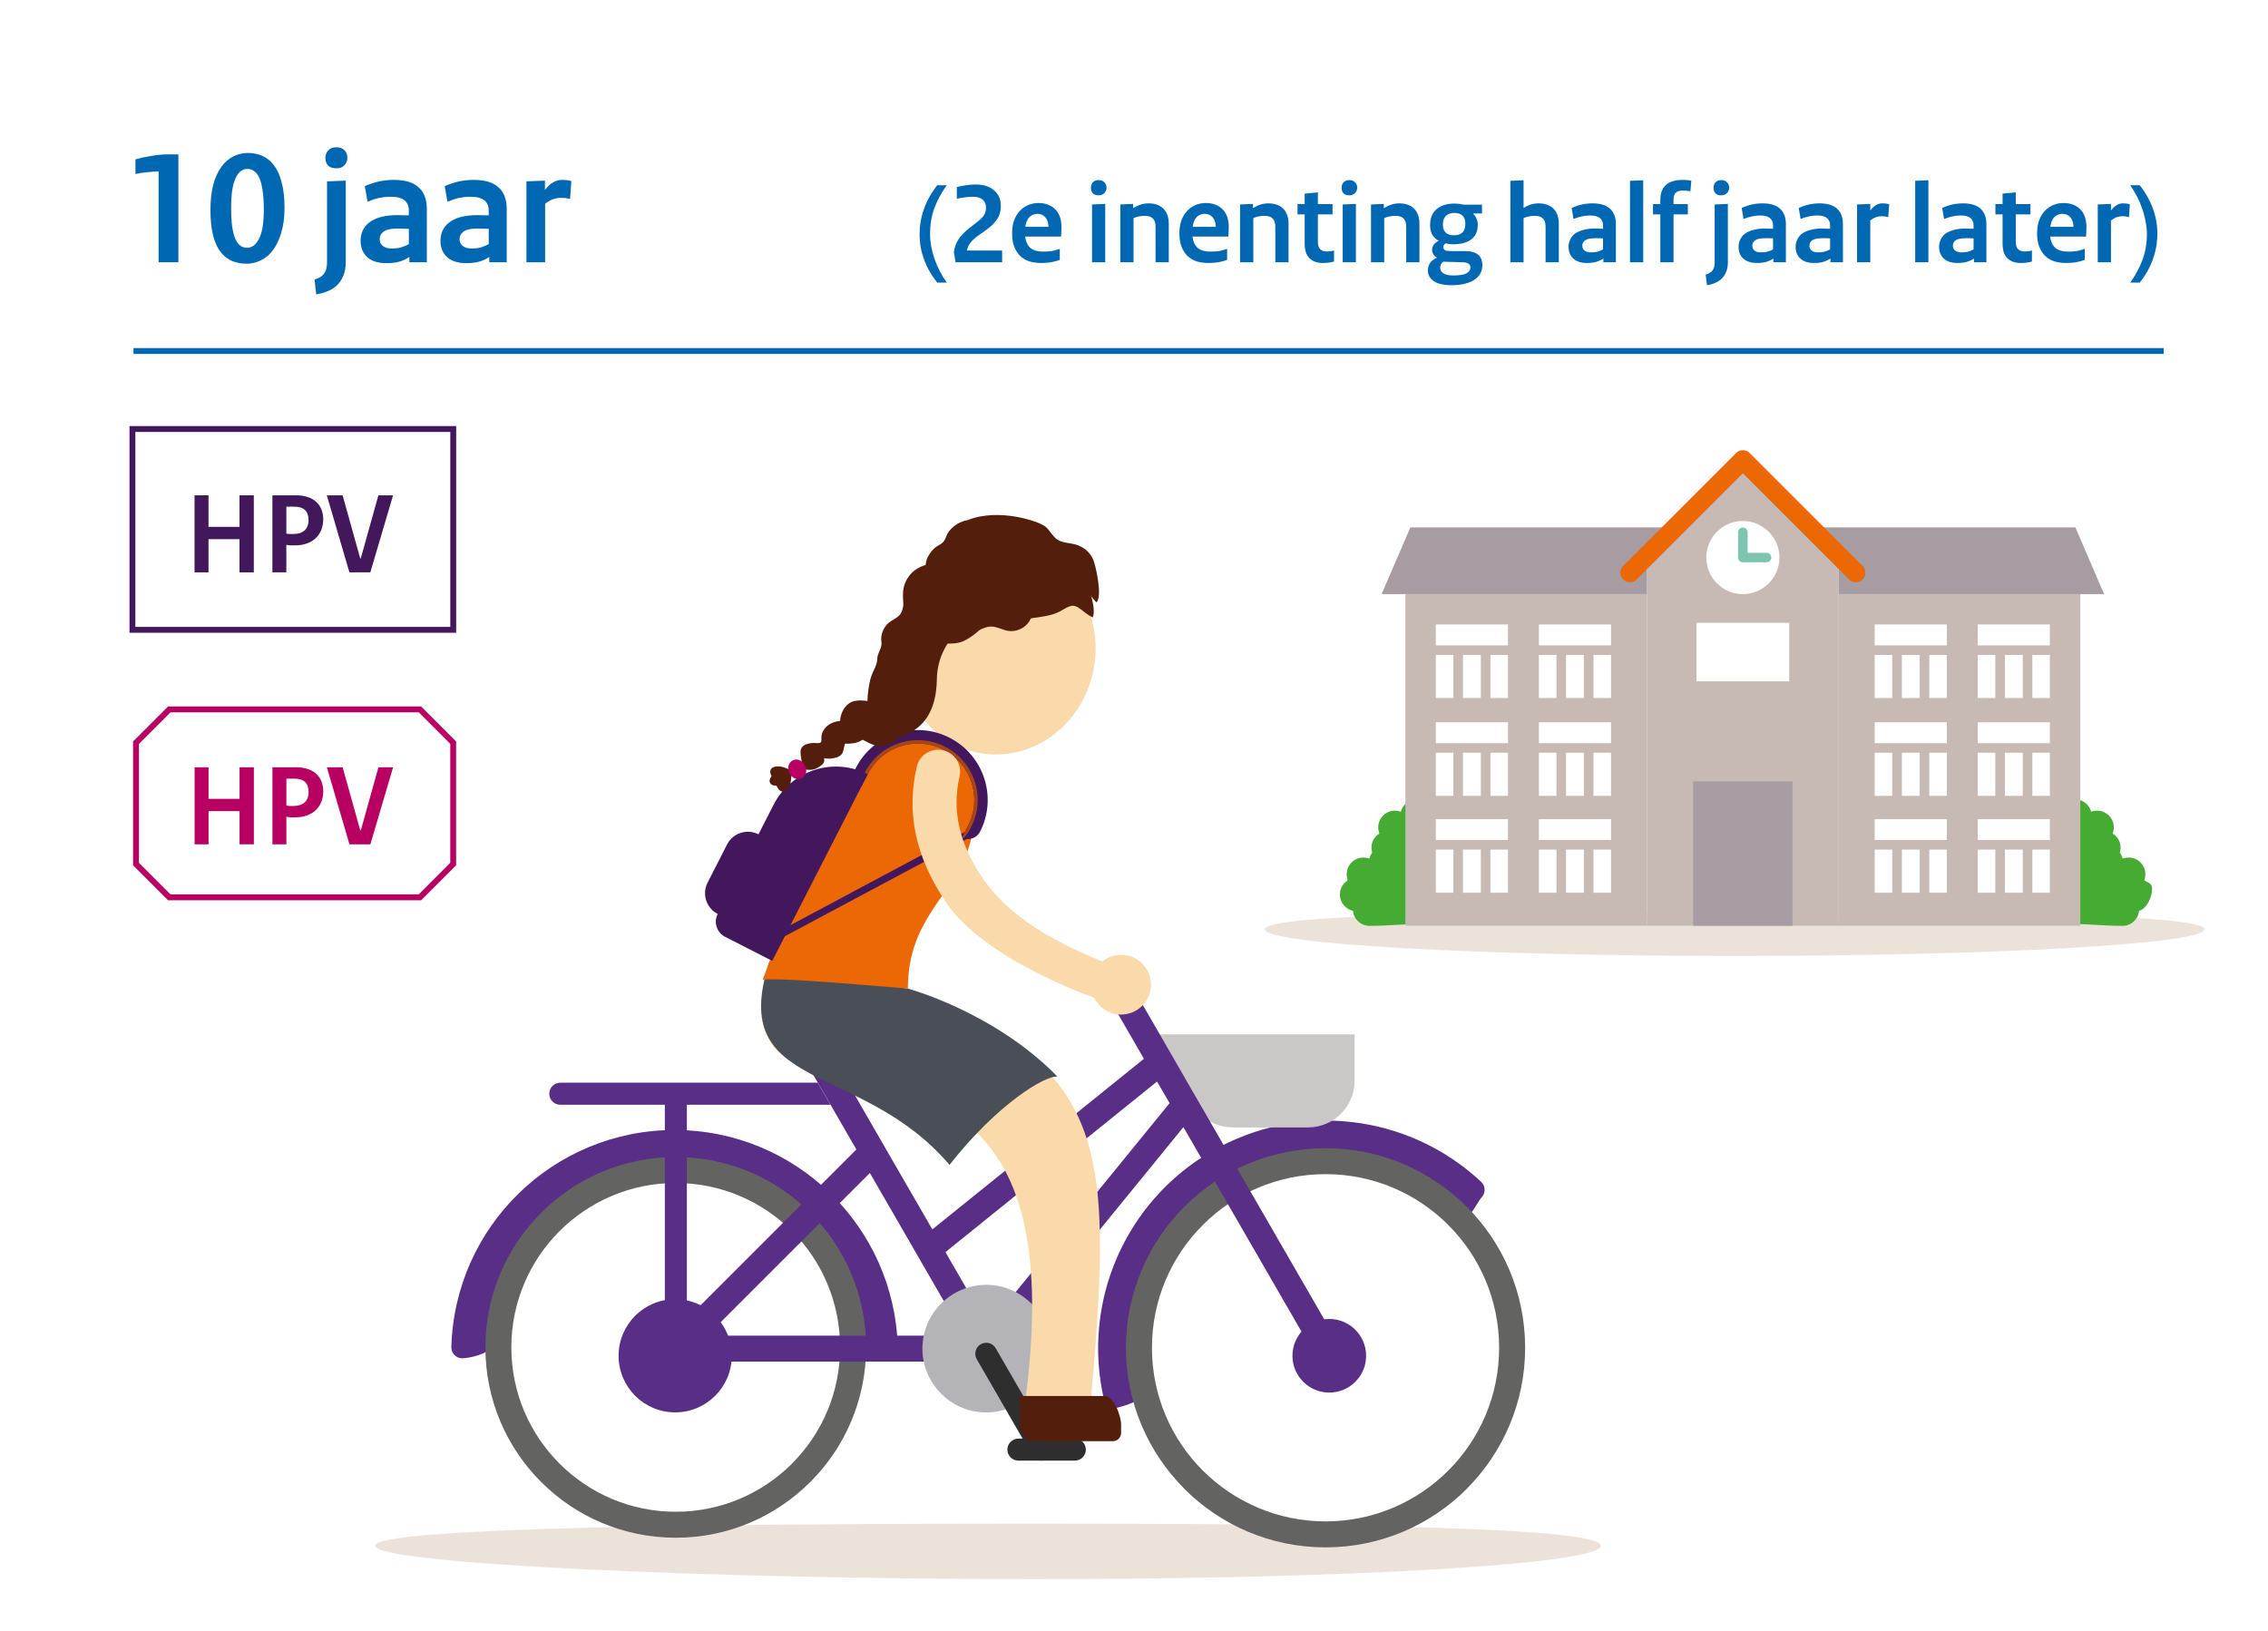 <?xml version="1.0" encoding="UTF-8" standalone="no"?>
<svg
   xmlns:dc="http://purl.org/dc/elements/1.1/"
   xmlns:cc="http://creativecommons.org/ns#"
   xmlns:rdf="http://www.w3.org/1999/02/22-rdf-syntax-ns#"
   xmlns:svg="http://www.w3.org/2000/svg"
   xmlns="http://www.w3.org/2000/svg"
   id="svg21141"
   version="1.1"
   viewBox="0 0 68.188 49.042"
   height="49.042mm"
   width="68.188mm">
  <rect x="0" y="0" width="68.188" height="49.042" fill="#808080" stroke="none"/>
  <defs
     id="defs21135" />
  <g
     transform="translate(-79.299,-85.092)"
     id="layer1">
    <path
       id="path2894"
       d="M 79.299,134.134 H 147.487 V 85.092 H 79.299 Z m 0,0"
       style="fill:#ffffff;fill-opacity:1;fill-rule:nonzero;stroke:none;stroke-width:0.353" />
    <g
       transform="matrix(0.353,0,0,0.353,-70.589,-24.09)"
       id="g22010">
      <path
         style="fill:#ebe3d9;fill-opacity:1;fill-rule:nonzero;stroke:none"
         d="m 612.355,388.457 c 0,1.25 -17.906,2.266 -39.996,2.266 -22.094,0 -40,-1.016 -40,-2.266 0,-1.254 17.906,-1.5 40,-1.5 22.09,0 39.996,0.246 39.996,1.5"
         id="path2896" />
      <path
         style="fill:#45ab33;fill-opacity:1;fill-rule:nonzero;stroke:none"
         d="m 597.715,377.602 c 0.211,0 0.41,0.047 0.586,0.129 0.238,-0.461 0.715,-0.777 1.27,-0.777 0.469,0 0.887,0.23 1.145,0.582 0.191,-0.094 0.406,-0.148 0.633,-0.148 0.66,0 1.211,0.445 1.371,1.055 0.16,-0.062 0.328,-0.094 0.504,-0.094 0.785,0 1.422,0.637 1.422,1.422 0,0.184 -0.035,0.359 -0.098,0.52 0.406,0.25 0.676,0.699 0.676,1.211 0,0.68 -0.477,1.246 -1.113,1.387 -0.07,0.719 -0.676,1.285 -1.414,1.285 -1.715,0 -3.285,-0.191 -5.004,-0.191 -0.785,0 -1.418,-0.637 -1.418,-1.422 0,-0.172 0.027,-0.336 0.086,-0.488 -0.555,-0.191 -0.953,-0.719 -0.953,-1.34 0,-0.617 0.391,-1.141 0.938,-1.336 -0.031,-0.117 -0.047,-0.242 -0.047,-0.371 0,-0.785 0.633,-1.422 1.418,-1.422"
         id="path2898" />
      <path
         style="fill:#45ab33;fill-opacity:1;fill-rule:nonzero;stroke:none"
         d="m 600.402,381.594 c 0.207,0 0.406,0.043 0.586,0.125 0.234,-0.461 0.711,-0.773 1.266,-0.773 0.473,0 0.887,0.227 1.145,0.582 0.191,-0.098 0.406,-0.152 0.637,-0.152 0.656,0 1.211,0.449 1.371,1.055 0.156,-0.059 0.328,-0.09 0.504,-0.09 0.785,0 1.422,0.633 1.422,1.418 0,0.184 -0.035,0.363 -0.102,0.523 0.406,0.25 0.676,0.242 0.676,0.754 0,0.68 -0.477,1.699 -1.113,1.844 -0.066,0.719 -0.672,1.281 -1.41,1.281 -1.719,0 -3.289,-0.191 -5.004,-0.191 -0.785,0 -1.422,-0.637 -1.422,-1.418 0,-0.172 0.031,-0.336 0.086,-0.488 -0.555,-0.195 -0.953,-0.723 -0.953,-1.344 0,-0.613 0.395,-1.137 0.941,-1.336 -0.031,-0.117 -0.051,-0.242 -0.051,-0.371 0,-0.781 0.637,-1.418 1.422,-1.418"
         id="path2900" />
      <path
         style="fill:#45ab33;fill-opacity:1;fill-rule:nonzero;stroke:none"
         d="m 548.926,377.602 c -0.211,0 -0.41,0.047 -0.586,0.129 -0.238,-0.461 -0.715,-0.777 -1.266,-0.777 -0.473,0 -0.891,0.23 -1.148,0.582 -0.191,-0.094 -0.406,-0.148 -0.633,-0.148 -0.66,0 -1.211,0.445 -1.371,1.055 -0.16,-0.062 -0.328,-0.094 -0.504,-0.094 -0.785,0 -1.422,0.637 -1.422,1.422 0,0.184 0.035,0.359 0.098,0.52 -0.402,0.25 -0.676,0.699 -0.676,1.211 0,0.68 0.477,1.246 1.113,1.387 0.07,0.719 0.676,1.285 1.414,1.285 1.719,0 3.289,-0.191 5.004,-0.191 0.785,0 1.418,-0.637 1.418,-1.422 0,-0.172 -0.027,-0.336 -0.086,-0.488 0.555,-0.191 0.953,-0.719 0.953,-1.34 0,-0.617 -0.391,-1.141 -0.938,-1.336 0.031,-0.117 0.047,-0.242 0.047,-0.371 0,-0.785 -0.633,-1.422 -1.418,-1.422"
         id="path2902" />
      <path
         style="fill:#45ab33;fill-opacity:1;fill-rule:nonzero;stroke:none"
         d="m 546.238,381.594 c -0.207,0 -0.406,0.043 -0.586,0.125 -0.234,-0.461 -0.711,-0.773 -1.266,-0.773 -0.469,0 -0.887,0.227 -1.145,0.582 -0.191,-0.098 -0.406,-0.152 -0.637,-0.152 -0.656,0 -1.211,0.449 -1.371,1.055 -0.156,-0.059 -0.328,-0.09 -0.504,-0.09 -0.785,0 -1.418,0.633 -1.418,1.418 0,0.184 0.035,0.363 0.098,0.523 -0.406,0.25 -0.676,0.699 -0.676,1.211 0,0.676 0.477,1.242 1.113,1.387 0.066,0.719 0.676,1.281 1.414,1.281 1.715,0 3.285,-0.191 5.004,-0.191 0.781,0 1.418,-0.637 1.418,-1.418 0,-0.172 -0.031,-0.336 -0.086,-0.488 0.555,-0.195 0.953,-0.723 0.953,-1.344 0,-0.613 -0.395,-1.137 -0.941,-1.336 0.031,-0.117 0.051,-0.242 0.051,-0.371 0,-0.781 -0.637,-1.418 -1.422,-1.418"
         id="path2904" />
      <path
         style="fill:#c7bab5;fill-opacity:1;fill-rule:nonzero;stroke:none"
         d="m 581.227,388.152 h 20.566 v -28.25 h -20.566 z m 0,0"
         id="path2906" />
      <path
         style="fill:#ffffff;fill-opacity:1;fill-rule:nonzero;stroke:none"
         d="m 584.281,368.754 h 6.145 v -6.266 h -6.145 z m 0,0"
         id="path2908" />
      <path
         style="fill:#c7bab5;fill-opacity:1;fill-rule:nonzero;stroke:none"
         d="m 584.281,365.086 c -0.223,0 -0.406,-0.184 -0.406,-0.41 0,-0.227 0.184,-0.406 0.406,-0.406 h 6.145 c 0.223,0 0.406,0.18 0.406,0.406 0,0.227 -0.184,0.41 -0.406,0.41 h -1.496 v 3.668 c 0,0.223 -0.18,0.406 -0.406,0.406 -0.227,0 -0.41,-0.184 -0.41,-0.406 v -3.668 h -1.52 v 3.668 c 0,0.223 -0.184,0.406 -0.41,0.406 -0.227,0 -0.41,-0.184 -0.41,-0.406 v -3.668 z m 0,0"
         id="path2910" />
      <path
         style="fill:#ffffff;fill-opacity:1;fill-rule:nonzero;stroke:none"
         d="m 593.059,368.754 h 6.141 v -6.266 h -6.141 z m 0,0"
         id="path2912" />
      <path
         style="fill:#c7bab5;fill-opacity:1;fill-rule:nonzero;stroke:none"
         d="m 593.059,365.086 c -0.227,0 -0.406,-0.184 -0.406,-0.41 0,-0.227 0.18,-0.406 0.406,-0.406 h 6.145 c 0.223,0 0.406,0.18 0.406,0.406 0,0.227 -0.184,0.41 -0.406,0.41 h -1.496 v 3.668 c 0,0.223 -0.184,0.406 -0.406,0.406 -0.227,0 -0.41,-0.184 -0.41,-0.406 v -3.668 h -1.52 v 3.668 c 0,0.223 -0.184,0.406 -0.41,0.406 -0.227,0 -0.41,-0.184 -0.41,-0.406 v -3.668 z m 0,0"
         id="path2914" />
      <path
         style="fill:#ffffff;fill-opacity:1;fill-rule:nonzero;stroke:none"
         d="m 584.281,377.086 h 6.145 v -6.266 h -6.145 z m 0,0"
         id="path2916" />
      <path
         style="fill:#ffffff;fill-opacity:1;fill-rule:nonzero;stroke:none"
         d="m 584.281,385.336 h 6.145 v -6.266 h -6.145 z m 0,0"
         id="path2918" />
      <path
         style="fill:#c7bab5;fill-opacity:1;fill-rule:nonzero;stroke:none"
         d="m 584.281,373.414 c -0.223,0 -0.406,-0.184 -0.406,-0.406 0,-0.227 0.184,-0.41 0.406,-0.41 h 6.145 c 0.223,0 0.406,0.184 0.406,0.41 0,0.223 -0.184,0.406 -0.406,0.406 h -1.496 v 3.672 c 0,0.223 -0.18,0.406 -0.406,0.406 -0.227,0 -0.41,-0.184 -0.41,-0.406 v -3.672 h -1.52 v 3.672 c 0,0.223 -0.184,0.406 -0.41,0.406 -0.227,0 -0.41,-0.184 -0.41,-0.406 v -3.672 z m 0,0"
         id="path2920" />
      <path
         style="fill:#c7bab5;fill-opacity:1;fill-rule:nonzero;stroke:none"
         d="m 584.281,381.664 c -0.223,0 -0.406,-0.184 -0.406,-0.406 0,-0.227 0.184,-0.41 0.406,-0.41 h 6.145 c 0.223,0 0.406,0.184 0.406,0.41 0,0.223 -0.184,0.406 -0.406,0.406 h -1.496 v 3.672 c 0,0.223 -0.18,0.406 -0.406,0.406 -0.227,0 -0.41,-0.184 -0.41,-0.406 v -3.672 h -1.52 v 3.672 c 0,0.223 -0.184,0.406 -0.41,0.406 -0.227,0 -0.41,-0.184 -0.41,-0.406 v -3.672 z m 0,0"
         id="path2922" />
      <path
         style="fill:#ffffff;fill-opacity:1;fill-rule:nonzero;stroke:none"
         d="m 593.059,377.086 h 6.141 v -6.266 h -6.141 z m 0,0"
         id="path2924" />
      <path
         style="fill:#ffffff;fill-opacity:1;fill-rule:nonzero;stroke:none"
         d="m 593.059,385.336 h 6.141 v -6.266 h -6.141 z m 0,0"
         id="path2926" />
      <path
         style="fill:#c7bab5;fill-opacity:1;fill-rule:nonzero;stroke:none"
         d="m 593.059,373.414 c -0.227,0 -0.406,-0.184 -0.406,-0.406 0,-0.227 0.18,-0.41 0.406,-0.41 h 6.145 c 0.223,0 0.406,0.184 0.406,0.41 0,0.223 -0.184,0.406 -0.406,0.406 h -1.496 v 3.672 c 0,0.223 -0.184,0.406 -0.406,0.406 -0.227,0 -0.41,-0.184 -0.41,-0.406 v -3.672 h -1.52 v 3.672 c 0,0.223 -0.184,0.406 -0.41,0.406 -0.227,0 -0.41,-0.184 -0.41,-0.406 v -3.672 z m 0,0"
         id="path2928" />
      <path
         style="fill:#c7bab5;fill-opacity:1;fill-rule:nonzero;stroke:none"
         d="m 593.059,381.664 c -0.227,0 -0.406,-0.184 -0.406,-0.406 0,-0.227 0.18,-0.41 0.406,-0.41 h 6.145 c 0.223,0 0.406,0.184 0.406,0.41 0,0.223 -0.184,0.406 -0.406,0.406 h -1.496 v 3.672 c 0,0.223 -0.184,0.406 -0.406,0.406 -0.227,0 -0.41,-0.184 -0.41,-0.406 v -3.672 h -1.52 v 3.672 c 0,0.223 -0.184,0.406 -0.41,0.406 -0.227,0 -0.41,-0.184 -0.41,-0.406 v -3.672 z m 0,0"
         id="path2930" />
      <path
         style="fill:#c7bab5;fill-opacity:1;fill-rule:nonzero;stroke:none"
         d="m 544.312,388.152 h 20.57 v -28.25 H 544.312 Z m 0,0"
         id="path2932" />
      <path
         style="fill:#ffffff;fill-opacity:1;fill-rule:nonzero;stroke:none"
         d="m 546.902,368.754 h 6.145 v -6.266 h -6.145 z m 0,0"
         id="path2934" />
      <path
         style="fill:#c7bab5;fill-opacity:1;fill-rule:nonzero;stroke:none"
         d="m 546.902,365.086 c -0.223,0 -0.406,-0.184 -0.406,-0.41 0,-0.227 0.184,-0.406 0.406,-0.406 h 6.145 c 0.223,0 0.406,0.18 0.406,0.406 0,0.227 -0.184,0.41 -0.406,0.41 h -1.496 v 3.668 c 0,0.223 -0.18,0.406 -0.406,0.406 -0.227,0 -0.41,-0.184 -0.41,-0.406 v -3.668 h -1.52 v 3.668 c 0,0.223 -0.184,0.406 -0.41,0.406 -0.227,0 -0.406,-0.184 -0.406,-0.406 v -3.668 z m 0,0"
         id="path2936" />
      <path
         style="fill:#ffffff;fill-opacity:1;fill-rule:nonzero;stroke:none"
         d="m 555.68,368.754 h 6.145 v -6.266 h -6.145 z m 0,0"
         id="path2938" />
      <path
         style="fill:#c7bab5;fill-opacity:1;fill-rule:nonzero;stroke:none"
         d="m 555.68,365.086 c -0.223,0 -0.406,-0.184 -0.406,-0.41 0,-0.227 0.184,-0.406 0.406,-0.406 h 6.145 c 0.223,0 0.406,0.18 0.406,0.406 0,0.227 -0.184,0.41 -0.406,0.41 h -1.496 v 3.668 c 0,0.223 -0.184,0.406 -0.406,0.406 -0.227,0 -0.41,-0.184 -0.41,-0.406 v -3.668 h -1.52 v 3.668 c 0,0.223 -0.184,0.406 -0.41,0.406 -0.227,0 -0.406,-0.184 -0.406,-0.406 v -3.668 z m 0,0"
         id="path2940" />
      <path
         style="fill:#ffffff;fill-opacity:1;fill-rule:nonzero;stroke:none"
         d="m 546.902,377.086 h 6.145 v -6.266 h -6.145 z m 0,0"
         id="path2942" />
      <path
         style="fill:#ffffff;fill-opacity:1;fill-rule:nonzero;stroke:none"
         d="m 546.902,385.336 h 6.145 v -6.266 h -6.145 z m 0,0"
         id="path2944" />
      <path
         style="fill:#c7bab5;fill-opacity:1;fill-rule:nonzero;stroke:none"
         d="m 546.902,373.414 c -0.223,0 -0.406,-0.184 -0.406,-0.406 0,-0.227 0.184,-0.41 0.406,-0.41 h 6.145 c 0.223,0 0.406,0.184 0.406,0.41 0,0.223 -0.184,0.406 -0.406,0.406 h -1.496 v 3.672 c 0,0.223 -0.18,0.406 -0.406,0.406 -0.227,0 -0.41,-0.184 -0.41,-0.406 v -3.672 h -1.52 v 3.672 c 0,0.223 -0.184,0.406 -0.41,0.406 -0.227,0 -0.406,-0.184 -0.406,-0.406 v -3.672 z m 0,0"
         id="path2946" />
      <path
         style="fill:#c7bab5;fill-opacity:1;fill-rule:nonzero;stroke:none"
         d="m 546.902,381.664 c -0.223,0 -0.406,-0.184 -0.406,-0.406 0,-0.227 0.184,-0.41 0.406,-0.41 h 6.145 c 0.223,0 0.406,0.184 0.406,0.41 0,0.223 -0.184,0.406 -0.406,0.406 h -1.496 v 3.672 c 0,0.223 -0.18,0.406 -0.406,0.406 -0.227,0 -0.41,-0.184 -0.41,-0.406 v -3.672 h -1.52 v 3.672 c 0,0.223 -0.184,0.406 -0.41,0.406 -0.227,0 -0.406,-0.184 -0.406,-0.406 v -3.672 z m 0,0"
         id="path2948" />
      <path
         style="fill:#ffffff;fill-opacity:1;fill-rule:nonzero;stroke:none"
         d="m 555.68,377.086 h 6.145 v -6.266 h -6.145 z m 0,0"
         id="path2950" />
      <path
         style="fill:#ffffff;fill-opacity:1;fill-rule:nonzero;stroke:none"
         d="m 555.68,385.336 h 6.145 v -6.266 h -6.145 z m 0,0"
         id="path2952" />
      <path
         style="fill:#c7bab5;fill-opacity:1;fill-rule:nonzero;stroke:none"
         d="m 555.68,373.414 c -0.223,0 -0.406,-0.184 -0.406,-0.406 0,-0.227 0.184,-0.41 0.406,-0.41 h 6.145 c 0.223,0 0.406,0.184 0.406,0.41 0,0.223 -0.184,0.406 -0.406,0.406 h -1.496 v 3.672 c 0,0.223 -0.184,0.406 -0.406,0.406 -0.227,0 -0.41,-0.184 -0.41,-0.406 v -3.672 h -1.52 v 3.672 c 0,0.223 -0.184,0.406 -0.41,0.406 -0.227,0 -0.406,-0.184 -0.406,-0.406 v -3.672 z m 0,0"
         id="path2954" />
      <path
         style="fill:#c7bab5;fill-opacity:1;fill-rule:nonzero;stroke:none"
         d="m 555.68,381.664 c -0.223,0 -0.406,-0.184 -0.406,-0.406 0,-0.227 0.184,-0.41 0.406,-0.41 h 6.145 c 0.223,0 0.406,0.184 0.406,0.41 0,0.223 -0.184,0.406 -0.406,0.406 h -1.496 v 3.672 c 0,0.223 -0.184,0.406 -0.406,0.406 -0.227,0 -0.41,-0.184 -0.41,-0.406 v -3.672 h -1.52 v 3.672 c 0,0.223 -0.184,0.406 -0.41,0.406 -0.227,0 -0.406,-0.184 -0.406,-0.406 v -3.672 z m 0,0"
         id="path2956" />
      <path
         style="fill:#a69ca1;fill-opacity:1;fill-rule:nonzero;stroke:none"
         d="m 581.227,359.902 h 22.594 l -2.449,-5.684 h -22.598 l 2.453,2.414 z m 0,0"
         id="path2958" />
      <path
         style="fill:#c7bab5;fill-opacity:1;fill-rule:nonzero;stroke:none"
         d="m 573.051,348.582 -8.172,8.051 v 31.52 h 16.344 v -31.52 z m 0,0"
         id="path2960" />
      <path
         style="fill:#a69ca1;fill-opacity:1;fill-rule:nonzero;stroke:none"
         d="m 568.82,388.152 h 8.461 v -12.297 h -8.461 z m 0,0"
         id="path2962" />
      <path
         style="fill:#ffffff;fill-opacity:1;fill-rule:nonzero;stroke:none"
         d="m 573.051,359.902 c 1.719,0 3.117,-1.398 3.117,-3.113 0,-1.715 -1.398,-3.117 -3.117,-3.117 -1.715,0 -3.113,1.402 -3.113,3.117 0,1.715 1.398,3.113 3.113,3.113"
         id="path2964" />
      <path
         style="fill:#7dc5b0;fill-opacity:1;fill-rule:nonzero;stroke:none"
         d="m 572.645,354.637 c 0,-0.223 0.184,-0.406 0.406,-0.406 0.227,0 0.41,0.184 0.41,0.406 v 1.746 h 1.605 c 0.227,0 0.41,0.18 0.41,0.406 0,0.227 -0.184,0.406 -0.41,0.406 h -2.016 c -0.223,0 -0.406,-0.18 -0.406,-0.406 z m 0,0"
         id="path2966" />
      <path
         style="fill:#a69ca1;fill-opacity:1;fill-rule:nonzero;stroke:none"
         d="m 564.879,359.902 h -22.594 l 2.449,-5.684 h 22.598 l -2.453,2.414 z m 0,0"
         id="path2968" />
      <path
         style="fill:#eb6805;fill-opacity:1;fill-rule:nonzero;stroke:none"
         d="m 583.246,357.5 c 0.32,0.32 0.32,0.836 0,1.152 -0.316,0.32 -0.836,0.32 -1.152,0 l -9.043,-9.039 -9.039,9.039 c -0.32,0.32 -0.836,0.32 -1.152,0 -0.32,-0.316 -0.32,-0.832 0,-1.152 l 9.617,-9.617 c 0.316,-0.32 0.836,-0.32 1.152,0 z m 0,0"
         id="path2970" />
      <path
         style="fill:#ffffff;fill-opacity:1;fill-rule:nonzero;stroke:none"
         d="M 569.105,367.328 H 577 v -4.977 h -7.895 z m 0,0"
         id="path2972" />
    </g>
    <g
       transform="matrix(0.353,0,0,0.353,-70.589,-24.09)"
       id="g22060">
      <path
         style="fill:#ebe3d9;fill-opacity:1;fill-rule:nonzero;stroke:none"
         d="m 560.949,440.961 c 0,1.574 -21.465,2.848 -48.371,2.848 -26.906,0 -56.016,-1.273 -56.016,-2.848 0,-1.574 29.109,-1.883 56.016,-1.883 26.906,0 48.371,0.309 48.371,1.883"
         id="path2974" />
      <path
         style="fill:#592e87;fill-opacity:1;fill-rule:nonzero;stroke:none"
         d="m 521.852,428.086 c 0.113,0.504 -1.594,1.004 -2.094,1.117 -0.504,0.113 -1.008,-0.199 -1.121,-0.703 -0.957,-4.148 -0.504,-8.375 1.113,-12.094 1.617,-3.715 4.398,-6.926 8.09,-9.059 3.691,-2.129 7.863,-2.934 11.887,-2.477 h 0.004 c 4.027,0.457 7.914,2.18 11.027,5.086 0.379,0.352 0.402,0.941 0.051,1.32 -0.352,0.375 -0.945,1.789 -1.32,1.441 -2.816,-2.629 -6.328,-4.18 -9.969,-4.594 -3.641,-0.414 -7.418,0.309 -10.75,2.234 -3.332,1.922 -4.453,3.434 -5.914,6.793 -1.461,3.359 -1.871,7.18 -1.004,10.934"
         id="path2978" />
      <path
         style="fill:#592e87;fill-opacity:1;fill-rule:nonzero;stroke:none"
         d="m 501.078,424.039 c 0.012,0.516 -0.395,0.945 -0.91,0.957 -0.516,0.016 -2.336,-0.391 -2.352,-0.906 -0.129,-4.637 -0.703,-7.414 -3.797,-10.422 -3.086,-3.004 -6.613,-4.852 -11.258,-4.852 -4.645,0 -8.172,0.457 -11.258,3.461 -3.094,3.004 -5.062,7.176 -5.191,11.812 -0.016,0.516 -1.836,0.922 -2.352,0.906 -0.516,-0.012 -0.922,-0.441 -0.906,-0.957 0.145,-5.145 2.324,-9.77 5.754,-13.102 3.426,-3.336 8.109,-5.387 13.258,-5.387 5.145,0 9.828,2.051 13.258,5.387 3.43,3.332 5.609,7.957 5.754,13.102"
         id="path2980" />
      <path
         style="fill:#cac7c7;fill-opacity:1;fill-rule:nonzero;stroke:none"
         d="m 539.984,397.402 h -17.137 l 2.09,3.965 c 0,1.086 1.141,2.078 1.859,2.797 0.719,0.715 1.711,1.164 2.797,1.164 h 6.43 c 1.09,0 2.078,-0.449 2.797,-1.164 0.719,-0.719 1.164,-1.711 1.164,-2.797 z m 0,0"
         id="path2982" />
      <path
         style="fill:#636361;fill-opacity:1;fill-rule:nonzero;stroke:none"
         d="m 482.164,407.852 c 4.477,0 8.535,1.812 11.465,4.75 v 0.004 c 2.934,2.934 4.75,6.988 4.75,11.461 0,4.473 -1.816,8.531 -4.75,11.461 h -0.004 c -2.934,2.938 -6.984,4.75 -11.461,4.75 -4.473,0 -8.531,-1.812 -11.465,-4.75 -2.934,-2.93 -4.746,-6.988 -4.746,-11.461 0,-4.473 1.812,-8.527 4.746,-11.461 v -0.004 c 2.934,-2.938 6.992,-4.75 11.465,-4.75 m 9.902,6.309 -0.004,0.004 c -2.531,-2.531 -6.031,-4.102 -9.898,-4.102 -3.863,0 -7.367,1.57 -9.898,4.102 v -0.004 c -2.531,2.535 -4.102,6.039 -4.102,9.906 0,3.867 1.57,7.367 4.102,9.898 2.531,2.531 6.035,4.102 9.898,4.102 3.867,0 7.371,-1.57 9.902,-4.098 l -0.004,-0.004 c 2.535,-2.531 4.102,-6.031 4.102,-9.898 0,-3.867 -1.566,-7.371 -4.098,-9.906"
         id="path2984" />
      <path
         style="fill:#636361;fill-opacity:1;fill-rule:nonzero;stroke:none"
         d="m 537.512,407.098 c 4.688,0 8.938,1.906 12.012,4.98 h 0.008 c 3.074,3.074 4.977,7.328 4.977,12.02 0,4.691 -1.906,8.941 -4.977,12.016 v 0.008 c -3.078,3.07 -7.328,4.977 -12.02,4.977 -4.695,0 -8.949,-1.906 -12.023,-4.977 v -0.008 c -3.074,-3.074 -4.98,-7.324 -4.98,-12.016 0,-4.691 1.906,-8.945 4.98,-12.02 h 0.004 c 3.074,-3.074 7.324,-4.98 12.02,-4.98 m 10.453,6.543 c -2.672,-2.672 -6.371,-4.332 -10.453,-4.332 -4.09,0 -7.785,1.66 -10.461,4.332 v 0.004 c -2.672,2.672 -4.328,6.371 -4.328,10.453 0,4.086 1.656,7.785 4.328,10.457 2.676,2.672 6.379,4.332 10.461,4.332 4.082,0 7.777,-1.66 10.453,-4.332 2.676,-2.672 4.328,-6.371 4.328,-10.457 0,-4.082 -1.652,-7.781 -4.328,-10.453 z m 0,0"
         id="path2986" />
      <path
         style="fill:#592e87;fill-opacity:1;fill-rule:nonzero;stroke:none"
         d="m 499.84,406.777 c 0.039,0.055 0.07,0.109 0.098,0.172 l 4.082,7.066 18.02,-14.531 -2.363,-4.098 c -0.305,-0.527 -0.125,-1.203 0.402,-1.508 0.527,-0.305 1.203,-0.125 1.508,0.402 l 1.91,3.305 0.113,0.199 0.113,0.191 0.109,0.191 0.105,0.188 0.109,0.184 0.059,0.102 1.277,2.215 0.031,0.059 0.078,0.133 0.031,0.055 v 0.004 l 0.453,0.781 0.059,0.105 0.176,0.305 0.055,0.094 0.199,0.344 0.047,0.078 0.086,0.148 0.039,0.07 0.039,0.062 0.035,0.062 0.031,0.059 0.035,0.059 0.055,0.102 0.031,0.047 0.023,0.043 0.023,0.039 0.039,0.07 0.016,0.031 0.019,0.027 0.012,0.023 0.023,0.039 0.016,0.023 11.473,19.875 c 0.301,0.527 0.117,1.199 -0.41,1.5 -0.523,0.305 -1.199,0.121 -1.5,-0.406 l -11.191,-19.383 -15.938,19.555 -0.004,0.008 c -0.082,0.102 -0.184,0.191 -0.305,0.258 -0.172,0.102 -0.363,0.148 -0.551,0.148 v 0.004 h -26.52 l -0.019,-0.004 h -0.008 l -0.019,-0.004 h -0.008 l -0.019,-0.004 h -0.008 l -0.019,-0.004 h -0.008 l -0.019,-0.004 -0.023,-0.004 -0.016,-0.004 -0.023,-0.008 h -0.016 l -0.023,-0.008 -0.016,-0.008 -0.023,-0.008 h -0.012 l -0.016,-0.008 -0.012,-0.004 -0.023,-0.012 -0.016,-0.004 -0.008,-0.004 -0.016,-0.004 -0.023,-0.016 -0.023,-0.008 -0.012,-0.008 -0.023,-0.012 -0.023,-0.016 -0.012,-0.004 -0.012,-0.012 -0.012,-0.004 -0.035,-0.023 -0.008,-0.008 -0.016,-0.012 -0.008,-0.004 -0.016,-0.012 -0.004,-0.004 -0.016,-0.012 -0.008,-0.004 -0.016,-0.016 h -0.004 l -0.016,-0.019 h -0.004 l -0.039,-0.039 -0.019,-0.016 v -0.004 l -0.016,-0.019 h -0.004 l -0.016,-0.019 v -0.004 l -0.016,-0.012 -0.004,-0.008 -0.012,-0.016 -0.004,-0.008 -0.012,-0.012 -0.008,-0.012 -0.008,-0.008 -0.008,-0.012 -0.008,-0.016 -0.008,-0.008 -0.023,-0.035 -0.004,-0.012 -0.023,-0.035 -0.004,-0.012 -0.008,-0.012 -0.004,-0.012 -0.008,-0.012 -0.004,-0.016 -0.008,-0.008 -0.004,-0.016 -0.004,-0.012 -0.008,-0.012 -0.012,-0.023 v -0.012 l -0.008,-0.016 -0.004,-0.012 -0.004,-0.016 -0.012,-0.035 -0.004,-0.016 -0.004,-0.012 -0.004,-0.016 v -0.012 l -0.004,-0.012 -0.004,-0.027 -0.004,-0.016 -0.004,-0.008 v -0.019 l -0.004,-0.008 v -0.027 l -0.004,-0.019 v -0.008 l -0.004,-0.019 v -0.004 l -0.004,-0.082 0.004,-0.078 v -0.008 l 0.004,-0.019 v -0.008 l 0.004,-0.019 v -0.027 l 0.004,-0.008 v -0.016 l 0.004,-0.012 0.004,-0.016 0.004,-0.027 0.004,-0.012 v -0.012 l 0.004,-0.016 0.008,-0.023 0.004,-0.016 0.008,-0.023 0.004,-0.016 0.004,-0.012 0.008,-0.012 v -0.012 l 0.019,-0.039 0.008,-0.023 0.008,-0.012 0.004,-0.012 0.008,-0.012 0.004,-0.016 0.008,-0.008 0.004,-0.016 0.023,-0.035 0.004,-0.012 0.016,-0.023 0.008,-0.008 0.008,-0.012 0.008,-0.016 0.008,-0.008 0.008,-0.012 0.008,-0.008 0.012,-0.016 0.004,-0.008 0.012,-0.016 0.019,-0.019 v -0.004 l 0.016,-0.019 h 0.004 l 0.016,-0.019 16.184,-16.184 -5.676,-9.832 c -0.301,-0.527 -0.121,-1.199 0.406,-1.504 0.527,-0.301 1.203,-0.117 1.504,0.406 z m 23.32,-5.359 -18.023,14.531 3.629,6.289 15.461,-18.977 -0.609,-1.055 h -0.004 z m -24.461,7.793 -13.852,13.855 h 21.852 z m 0,0"
         id="path2988" />
      <path
         style="fill:#b3b3b8;fill-opacity:1;fill-rule:nonzero;stroke:none"
         d="m 508.609,429.605 c 2.996,0 5.434,-2.441 5.434,-5.434 0,-2.992 -2.438,-5.434 -5.434,-5.434 -2.992,0 -5.434,2.441 -5.434,5.434 0,2.992 2.441,5.434 5.434,5.434"
         id="path2990" />
      <path
         style="fill:#2e2e2e;fill-opacity:1;fill-rule:nonzero;stroke:none"
         d="m 507.801,425.07 c -0.254,-0.445 -0.102,-1.02 0.344,-1.273 0.445,-0.258 1.02,-0.105 1.273,0.344 l 4.719,8.168 c 0.254,0.445 0.098,1.02 -0.344,1.273 -0.449,0.258 -1.02,0.102 -1.277,-0.344 z m 0,0"
         id="path2992" />
      <path
         style="fill:#2e2e2e;fill-opacity:1;fill-rule:nonzero;stroke:none"
         d="m 511.348,433.711 c -0.516,0 -0.938,-0.418 -0.938,-0.938 0,-0.516 0.422,-0.938 0.938,-0.938 h 4.809 c 0.516,0 0.938,0.422 0.938,0.938 0,0.52 -0.422,0.938 -0.938,0.938 z m 0,0"
         id="path2994" />
      <path
         style="fill:#592e87;fill-opacity:1;fill-rule:nonzero;stroke:none"
         d="m 483.113,424.172 c 0,0.516 -0.422,0.938 -0.938,0.938 -0.52,0 -0.938,-0.422 -0.938,-0.938 v -20.773 h -8.906 c -0.516,0 -0.938,-0.422 -0.938,-0.938 0,-0.52 0.422,-0.941 0.938,-0.941 h 21.93 l 1.082,1.879 h -12.23 z m 0,0"
         id="path2996" />
      <path
         style="fill:#fad9ab;fill-opacity:1;fill-rule:nonzero;stroke:none"
         d="m 514.309,357.309 c 3.785,2.656 4.754,8.133 2.172,12.23 -2.586,4.094 -7.746,5.258 -11.531,2.598 -3.781,-2.66 -4.754,-8.137 -2.168,-12.23 2.582,-4.098 7.742,-5.258 11.527,-2.598"
         id="path3000" />
      <path
         style="fill:#fad9ab;fill-opacity:1;fill-rule:nonzero;stroke:none"
         d="m 501.938,393.504 c 17.473,6.848 17.508,13.594 15.445,36.684 h -5.664 c 4.035,-27.074 -7.961,-27.641 -18.27,-29.945 -3.516,-0.785 -4.906,-4.277 -3.391,-7.719 z m 0,0"
         id="path3002" />
      <path
         style="fill:#541e0c;fill-opacity:1;fill-rule:nonzero;stroke:none"
         d="m 511.484,428.207 h 7.199 c 0.781,0 1.414,1.656 1.414,2.438 v 0.703 c 0,0.391 -0.316,0.707 -0.703,0.707 h -6.535 c -0.758,0 -1.375,-0.617 -1.375,-1.375 z m 0,0"
         id="path3004" />
      <path
         style="fill:#4a4f57;fill-opacity:1;fill-rule:nonzero;stroke:none"
         d="m 501.938,393.504 c -7.742,-1.145 -11.758,-2.395 -11.828,-2.191 -3.555,11.117 7.742,8.27 15.375,17.207 4.059,-5.188 8.199,-7.664 9.195,-7.516 -5.395,-5.531 -12.742,-7.5 -12.742,-7.5"
         id="path3006" />
      <path
         style="fill:#eb6805;fill-opacity:1;fill-rule:nonzero;stroke:none"
         d="m 489.57,392.746 c 1.285,-0.156 5.805,0.215 12.367,0.754 0,-6.207 4.184,-8.051 5.324,-12.5 0.48,-1.883 1.43,-4.578 -0.734,-7.57 -0.777,-1.074 -1.449,-1.785 -3.289,-1.582 -0.711,0.082 -1.707,0.367 -2.688,1.117 -0.996,0.758 -2.023,1.75 -2.738,2.816 -1.711,2.555 -3.297,5.105 -4.629,7.633 -1.324,2.508 -2.633,6.852 -3.613,9.332"
         id="path3008" />
      <path
         style="fill:#fad9ab;fill-opacity:1;fill-rule:nonzero;stroke:none"
         d="m 521.836,391.312 c 1.027,0.957 1.082,2.566 0.121,3.594 -0.957,1.027 -2.566,1.086 -3.594,0.125 -1.027,-0.957 -1.082,-2.566 -0.125,-3.594 0.961,-1.027 2.566,-1.086 3.598,-0.125"
         id="path3010" />
      <path
         style="fill:#592e87;fill-opacity:1;fill-rule:nonzero;stroke:none"
         d="m 486.938,424.781 c 0,-2.66 -2.16,-4.82 -4.82,-4.82 -2.664,0 -4.82,2.16 -4.82,4.82 0,2.66 2.156,4.82 4.82,4.82 2.66,0 4.82,-2.16 4.82,-4.82"
         id="path3014" />
      <path
         style="fill:#592e87;fill-opacity:1;fill-rule:nonzero;stroke:none"
         d="m 540.965,424.781 c 0,-1.73 -1.402,-3.137 -3.137,-3.137 -1.73,0 -3.137,1.406 -3.137,3.137 0,1.73 1.406,3.133 3.137,3.133 1.734,0 3.137,-1.402 3.137,-3.133"
         id="path3016" />
      <path
         style="fill:#42175c;fill-opacity:1;fill-rule:nonzero;stroke:none"
         d="m 491.145,389.203 c -0.133,0.047 -0.289,-0.012 -0.359,-0.145 -0.078,-0.148 -0.023,-0.332 0.125,-0.41 l 15.875,-8.48 c 0.145,-0.078 0.332,-0.023 0.41,0.125 0.078,0.145 0.023,0.332 -0.125,0.41 l -15.875,8.48 c -0.016,0.008 -0.031,0.016 -0.051,0.019"
         id="path3018" />
      <path
         style="fill:#42175c;fill-opacity:1;fill-rule:nonzero;stroke:none"
         d="m 505.496,372.141 c -1.414,-0.727 -3.027,-0.855 -4.539,-0.367 -1.512,0.492 -2.742,1.539 -3.465,2.953 -0.285,0.562 -0.062,1.25 0.5,1.539 l 0.52,-1.02 c 1.207,-2.363 4.102,-3.297 6.465,-2.09 2.363,1.211 3.297,4.102 2.09,6.465 l -0.52,1.016 c 0.281,0.145 0.594,0.16 0.871,0.07 0.277,-0.09 0.52,-0.285 0.664,-0.566 1.496,-2.918 0.332,-6.508 -2.586,-8"
         id="path3022" />
      <path
         style="fill:#a64517;fill-opacity:1;fill-rule:nonzero;stroke:none"
         d="m 505.105,372.902 c -2.504,-1.281 -5.57,-0.289 -6.848,2.215 -0.18,0.344 -0.309,0.699 -0.398,1.062 0.043,0.031 0.082,0.059 0.133,0.086 l 0.52,-1.02 c 1.207,-2.363 4.102,-3.297 6.465,-2.09 2.363,1.211 3.297,4.102 2.09,6.465 l -0.52,1.016 c 0.047,0.027 0.094,0.043 0.145,0.059 0.238,-0.285 0.453,-0.598 0.629,-0.945 1.281,-2.5 0.289,-5.566 -2.215,-6.848"
         id="path3024" />
      <path
         style="fill:#42175c;fill-opacity:1;fill-rule:nonzero;stroke:none"
         d="m 489.211,380.363 c -0.977,-0.5 -2.172,-0.113 -2.672,0.863 l -1.66,3.25 c -0.5,0.977 -0.113,2.172 0.863,2.672 0.973,0.496 2.168,0.109 2.668,-0.867 l 1.664,-3.25 c 0.496,-0.973 0.113,-2.168 -0.863,-2.668"
         id="path3026" />
      <path
         style="fill:#42175c;fill-opacity:1;fill-rule:nonzero;stroke:none"
         d="m 490.504,377.836 -4.766,9.309 c -0.359,0.711 -0.078,1.586 0.633,1.949 0,0 3.715,1.898 4.012,2.051 l 8.129,-15.898 C 495.586,373.75 492,374.91 490.504,377.836"
         id="path3028" />
      <path
         style="fill:#fad9ab;fill-opacity:1;fill-rule:nonzero;stroke:none"
         d="m 502.691,374.613 c 0.23,-1.008 1.234,-1.637 2.242,-1.406 1.008,0.234 1.637,1.238 1.402,2.242 -0.664,2.902 -0.019,5.699 1.934,8.598 2.129,3.164 6.066,5.727 12.258,7.902 1.707,1.055 0.652,4.242 -1.824,2.664 -5.402,-1.898 -11.145,-4.926 -13.531,-8.469 -2.562,-3.809 -3.395,-7.555 -2.48,-11.531"
         id="path3034" />
      <path
         style="fill:#541e0c;fill-opacity:1;fill-rule:nonzero;stroke:none"
         d="m 508.297,358.434 c 0.117,1.32 0.441,2.879 0.363,3.566 -0.078,0.688 -1.41,1.684 -2.074,1.941 -1.016,0.395 -2.035,-0.094 -2.734,0.504 -0.926,0.789 -0.867,1.59 -1.309,2.379 -0.441,0.789 -0.844,0.938 -1.172,1.449 -0.359,0.551 -0.312,0.914 -0.148,1.812 -0.688,0.145 -2.133,0.582 -2.535,0.004 -0.402,-0.574 -0.098,-2.527 0.133,-3.195 0.172,-0.5 0.504,-0.961 0.508,-1.488 0.008,-0.488 0.434,-0.93 0.355,-1.41 -0.113,-0.699 0.238,-1.449 0.844,-1.812 0.617,-0.371 0.855,-0.484 1,-1.191 0.113,-0.555 -0.363,-1.707 0.703,-2.855 0.598,-0.645 1.566,-0.902 2.156,-0.742 1.035,0.281 0.828,-0.438 2.324,-0.316 0.512,0.039 1.516,0.551 1.586,1.355"
         id="path3040" />
      <path
         style="fill:#541e0c;fill-opacity:1;fill-rule:nonzero;stroke:none"
         d="m 503.879,358.797 c 1.031,0.836 2.141,1.973 2.754,2.293 0.613,0.316 2.195,-0.211 2.77,-0.633 0.945,-0.699 1.062,-1.738 1.949,-1.988 1.172,-0.324 1.801,0.172 2.703,0.246 0.898,0.074 1.246,-0.172 1.855,-0.16 0.656,0.012 1.438,1.414 2.09,2.059 0.504,-0.492 -0.012,-2.961 -0.266,-3.617 -0.254,-0.656 -0.859,-1.145 -1.539,-1.328 -0.512,-0.137 -1.082,-0.121 -1.523,-0.41 -0.402,-0.266 -0.621,-0.738 -0.977,-1.07 -0.516,-0.484 -4.043,-1.66 -6.672,-0.586 -0.867,0.133 -1.621,0.793 -1.816,1.371 -0.348,1.016 -0.828,0.441 -1.566,1.746 -0.25,0.449 -0.387,1.566 0.238,2.078"
         id="path3050" />
      <path
         style="fill:#541e0c;fill-opacity:1;fill-rule:nonzero;stroke:none"
         d="m 514.477,355.766 c -1.32,-0.141 -2.871,-0.492 -3.559,-0.426 -0.688,0.066 -0.027,-0.574 -0.281,0.094 -0.414,1.098 0.055,2.035 -0.551,2.727 -0.809,0.91 -1.605,0.84 -2.402,1.266 -0.797,0.43 -0.953,0.824 -1.469,1.145 -0.559,0.352 -0.922,0.301 -1.816,0.117 -0.156,0.688 0.562,1.773 1.133,2.188 0.57,0.41 1.348,0.492 2.016,0.273 0.504,-0.164 0.969,-0.488 1.5,-0.484 0.484,0.004 0.926,0.281 1.402,0.363 0.695,0.125 1.453,-0.211 1.828,-0.809 0.379,-0.609 0.512,-1.543 1.219,-1.676 0.555,-0.105 1.699,0.391 2.867,-0.656 0.656,-0.586 0.93,-1.547 0.781,-2.141 -0.262,-1.039 -1.246,1.129 -1.34,-0.371 -0.031,-0.512 -0.527,-1.527 -1.328,-1.609"
         id="path3052" />
      <path
         style="fill:#541e0c;fill-opacity:1;fill-rule:nonzero;stroke:none"
         d="m 500.914,368.215 c -0.227,0.953 -0.051,1.012 -1.371,0.926 -0.707,-0.043 -1.414,-0.27 -2.113,-0.141 -0.695,0.133 -1.211,0.824 -1.27,1.699 -0.008,0.16 -0.391,0.457 -0.344,0.609 0.145,0.48 -0.738,1.137 -1.227,1.246 -0.492,0.113 -0.422,-0.019 -0.922,0.047 -0.496,0.062 -0.887,0.273 -0.875,0.773 0.012,0.449 0.129,0.766 0.16,1.215 -0.172,0.512 -0.926,0.352 -1.418,0.129 -0.488,-0.223 -1.301,-0.227 -1.32,0.312 -0.004,0.145 0.062,0.281 0.129,0.406 0.137,0.27 0.273,0.535 0.41,0.805 0.098,0.184 0.207,0.387 0.402,0.457 0.48,0.188 0.809,-0.5 0.832,-1.016 0.023,-0.516 0.184,-1.215 0.699,-1.195 0.254,0.012 0.398,0.344 0.652,0.371 0.387,0.047 0.77,0.012 1.285,-0.422 0.57,-0.477 -0.527,-0.82 1.449,-2.254 0.496,-0.355 1.176,-0.273 1.73,-0.016 0.555,0.258 1.078,0.633 1.688,0.68 0.926,0.078 1.746,-0.629 2.238,-1.418 0.492,-0.785 -0.582,-1.441 -0.023,-2.184 0.41,-0.543 0.957,-0.984 1.574,-1.27 0.141,-0.066 -1.07,0.113 -1.035,-0.035 0.055,-0.227 0.473,-0.516 0.254,-0.594 -0.496,-0.172 1.398,-0.387 -0.48,-0.82 -1.883,-0.43 -0.879,0.734 -1.105,1.688"
         id="path3054" />
      <path
         style="fill:#541e0c;fill-opacity:1;fill-rule:nonzero;stroke:none"
         d="m 501.707,370.227 c -0.246,0.453 -0.512,0.91 -0.895,1.262 -0.379,0.348 -0.902,0.578 -1.414,0.5 -0.48,-0.074 -1.055,-0.379 -1.379,-0.019 -0.109,0.117 0.438,-0.227 0.379,-0.078 -0.281,0.723 -1.438,0.848 -2.195,0.699 -0.285,-0.059 -0.816,0.648 -1.105,0.602 -0.422,-0.07 -0.875,0.055 -1.207,0.332 -0.215,-0.016 -0.34,-0.289 -0.262,-0.492 0.078,-0.203 0.293,-0.324 0.508,-0.367 0.137,-0.023 0.293,-0.031 0.379,-0.141 0.078,-0.102 0.059,-0.25 0.055,-0.379 -0.012,-0.457 0.273,-0.887 0.656,-1.133 0.387,-0.25 0.855,-0.332 1.312,-0.332 0.492,0.004 1.09,0.055 1.375,-0.348 0.133,-0.18 1.113,-0.512 1.176,-0.727 0.289,-1 1.504,-1.617 2.48,-1.258 0.332,0.121 0.629,0.332 0.961,0.449 0.637,0.215 0.438,0.125 0.898,-0.367 z m 0,0"
         id="path3056" />
      <path
         style="fill:#b80063;fill-opacity:1;fill-rule:nonzero;stroke:none"
         d="m 492.895,375.59 c -0.371,0.188 -0.84,-0.008 -1.051,-0.43 -0.211,-0.422 -0.082,-0.914 0.289,-1.098 0.367,-0.184 0.836,0.008 1.047,0.43 0.211,0.426 0.082,0.914 -0.285,1.098"
         id="path3058" />
      <path
         style="fill:#541e0c;fill-opacity:1;fill-rule:nonzero;stroke:none"
         d="m 496.992,372.137 c -0.316,0.156 -0.441,0.539 -0.508,0.887 -0.039,0.191 -0.074,0.398 -0.207,0.543 -0.082,0.098 -0.199,0.16 -0.316,0.207 -0.434,0.176 -0.926,0.191 -1.367,0.043 l 0.703,-1.836 z m 0,0"
         id="path3060" />
      <path
         style="fill:#541e0c;fill-opacity:1;fill-rule:nonzero;stroke:none"
         d="m 491.051,376.121 c -0.348,0.172 -0.727,0.109 -0.852,-0.141 -0.125,-0.25 0.055,-0.59 0.402,-0.766 0.348,-0.172 0.73,-0.109 0.855,0.141 0.125,0.25 -0.055,0.59 -0.406,0.766"
         id="path3062" />
      <path
         style="fill:#541e0c;fill-opacity:1;fill-rule:nonzero;stroke:none"
         d="m 513.953,360.484 c -0.754,-0.82 -1.688,-0.109 -2.773,-0.582 -4.184,-1.832 -9.066,0.074 -10.902,4.262 -1.18,2.695 -0.809,5.676 0.719,7.949 2.219,-0.535 3.352,-2.176 3.406,-4.918 0.031,-3.562 3.215,-6.727 9.551,-6.711"
         id="path3064" />
    </g>
    <g
       transform="matrix(0.353,0,0,0.353,-70.589,-24.09)"
       id="g21969">
      <path
         style="fill:none;stroke:#0068b3;stroke-width:0.5;stroke-linecap:butt;stroke-linejoin:miter;stroke-miterlimit:4;stroke-opacity:1"
         d="M -9.3125e-4,-4.125e-4 H 172.913"
         transform="matrix(1,0,0,-1,435.981,339.195)"
         id="path3066" />
      <g
         style="fill:#0068b3;fill-opacity:1"
         id="g3084">
        <g
           transform="translate(434.915,331.636)"
           id="use3068">
          <path
             id="path21704"
             d="m 1.234,-8.766 c 0.438,-0.125 0.895,-0.223 1.375,-0.297 0.488,-0.082 0.93,-0.125 1.328,-0.125 H 4.891 V 0 h -1.688 v -7.734 c -0.281,0 -0.602,0.023 -0.953,0.062 -0.355,0.031 -0.695,0.086 -1.016,0.156 z m 0,0"
             style="stroke:none" />
        </g>
        <g
           transform="translate(442.097,331.636)"
           id="use3070">
          <path
             id="path21708"
             d="m 3.656,-9.312 c 0.426,0 0.828,0.086 1.203,0.25 0.383,0.168 0.711,0.434 0.984,0.797 0.281,0.367 0.5,0.844 0.656,1.438 0.164,0.594 0.25,1.32 0.25,2.172 0,0.824 -0.094,1.539 -0.281,2.141 -0.18,0.605 -0.418,1.105 -0.719,1.5 C 5.457,-0.629 5.113,-0.344 4.719,-0.156 4.32,0.031 3.914,0.125 3.5,0.125 3.082,0.125 2.688,0.051 2.312,-0.094 1.938,-0.25 1.609,-0.5 1.328,-0.844 1.047,-1.195 0.828,-1.664 0.672,-2.25 0.516,-2.844 0.438,-3.578 0.438,-4.453 c 0,-0.844 0.082,-1.57 0.25,-2.188 0.176,-0.625 0.41,-1.129 0.703,-1.516 0.289,-0.395 0.633,-0.688 1.031,-0.875 0.395,-0.188 0.805,-0.281 1.234,-0.281 z m -0.078,1.359 c -0.188,0 -0.371,0.062 -0.547,0.188 -0.168,0.117 -0.312,0.309 -0.438,0.578 -0.125,0.262 -0.227,0.605 -0.297,1.031 -0.062,0.418 -0.094,0.93 -0.094,1.531 0,0.648 0.031,1.188 0.094,1.625 0.062,0.43 0.156,0.777 0.281,1.047 0.125,0.262 0.27,0.449 0.438,0.562 0.164,0.105 0.348,0.156 0.547,0.156 0.414,0 0.754,-0.254 1.016,-0.766 0.27,-0.52 0.406,-1.359 0.406,-2.516 0,-0.645 -0.039,-1.188 -0.109,-1.625 -0.062,-0.438 -0.156,-0.789 -0.281,-1.062 C 4.469,-7.473 4.316,-7.664 4.141,-7.781 3.973,-7.895 3.785,-7.953 3.578,-7.953 Z m 0,0"
             style="stroke:none" />
        </g>
        <g
           transform="translate(449.279,331.636)"
           id="use3072">
          <path
             id="path21712"
             d=""
             style="stroke:none" />
        </g>
        <g
           transform="translate(451.575,331.636)"
           id="use3074">
          <path
             id="path21716"
             d="m 2.484,0 c 0,0.438 -0.07,0.816 -0.203,1.141 C 2.156,1.461 1.977,1.734 1.75,1.953 1.52,2.172 1.25,2.344 0.938,2.469 0.633,2.594 0.312,2.68 -0.031,2.734 L -0.172,1.469 C 0.191,1.375 0.457,1.211 0.625,0.984 0.801,0.754 0.891,0.438 0.891,0.031 v -6.922 l 1.594,-0.062 z M 0.75,-8.891 c 0,-0.238 0.078,-0.445 0.234,-0.625 0.164,-0.188 0.398,-0.281 0.703,-0.281 0.289,0 0.52,0.086 0.688,0.25 0.164,0.168 0.25,0.387 0.25,0.656 0,0.242 -0.086,0.449 -0.25,0.625 C 2.207,-8.086 1.977,-8 1.688,-8 1.383,-8 1.148,-8.078 0.984,-8.234 0.828,-8.398 0.75,-8.617 0.75,-8.891 Z m 0,0"
             style="stroke:none" />
        </g>
        <g
           transform="translate(454.949,331.636)"
           id="use3076">
          <path
             id="path21720"
             d="M 6.016,0 H 4.531 v -0.453 c -0.281,0.188 -0.574,0.324 -0.875,0.406 -0.305,0.082 -0.664,0.125 -1.078,0.125 C 1.867,0.078 1.32,-0.094 0.938,-0.438 0.562,-0.789 0.375,-1.258 0.375,-1.844 c 0,-0.32 0.062,-0.613 0.188,-0.875 0.125,-0.27 0.316,-0.5 0.578,-0.688 0.258,-0.195 0.586,-0.348 0.984,-0.453 0.395,-0.102 0.863,-0.156 1.406,-0.156 0.176,0 0.336,0.008 0.484,0.016 0.156,0 0.312,0 0.469,0 v -0.391 c 0,-0.383 -0.121,-0.676 -0.359,-0.875 -0.242,-0.207 -0.637,-0.312 -1.188,-0.312 -0.336,0 -0.652,0.031 -0.953,0.094 C 1.68,-5.422 1.344,-5.312 0.969,-5.156 L 0.734,-6.484 c 0.438,-0.188 0.848,-0.32 1.234,-0.406 0.395,-0.082 0.816,-0.125 1.266,-0.125 0.938,0 1.633,0.215 2.094,0.641 0.457,0.418 0.688,1.016 0.688,1.797 z M 2,-1.969 c 0,0.242 0.086,0.434 0.266,0.578 0.188,0.148 0.441,0.219 0.766,0.219 0.27,0 0.516,-0.023 0.734,-0.078 0.227,-0.062 0.469,-0.16 0.719,-0.297 V -2.844 C 4.348,-2.852 4.195,-2.859 4.031,-2.859 3.863,-2.867 3.707,-2.875 3.562,-2.875 3,-2.875 2.598,-2.789 2.359,-2.625 2.117,-2.457 2,-2.238 2,-1.969 Z m 0,0"
             style="stroke:none" />
        </g>
        <g
           transform="translate(461.753,331.636)"
           id="use3078">
          <path
             id="path21724"
             d="M 6.016,0 H 4.531 v -0.453 c -0.281,0.188 -0.574,0.324 -0.875,0.406 -0.305,0.082 -0.664,0.125 -1.078,0.125 C 1.867,0.078 1.32,-0.094 0.938,-0.438 0.562,-0.789 0.375,-1.258 0.375,-1.844 c 0,-0.32 0.062,-0.613 0.188,-0.875 0.125,-0.27 0.316,-0.5 0.578,-0.688 0.258,-0.195 0.586,-0.348 0.984,-0.453 0.395,-0.102 0.863,-0.156 1.406,-0.156 0.176,0 0.336,0.008 0.484,0.016 0.156,0 0.312,0 0.469,0 v -0.391 c 0,-0.383 -0.121,-0.676 -0.359,-0.875 -0.242,-0.207 -0.637,-0.312 -1.188,-0.312 -0.336,0 -0.652,0.031 -0.953,0.094 C 1.68,-5.422 1.344,-5.312 0.969,-5.156 L 0.734,-6.484 c 0.438,-0.188 0.848,-0.32 1.234,-0.406 0.395,-0.082 0.816,-0.125 1.266,-0.125 0.938,0 1.633,0.215 2.094,0.641 0.457,0.418 0.688,1.016 0.688,1.797 z M 2,-1.969 c 0,0.242 0.086,0.434 0.266,0.578 0.188,0.148 0.441,0.219 0.766,0.219 0.27,0 0.516,-0.023 0.734,-0.078 0.227,-0.062 0.469,-0.16 0.719,-0.297 V -2.844 C 4.348,-2.852 4.195,-2.859 4.031,-2.859 3.863,-2.867 3.707,-2.875 3.562,-2.875 3,-2.875 2.598,-2.789 2.359,-2.625 2.117,-2.457 2,-2.238 2,-1.969 Z m 0,0"
             style="stroke:none" />
        </g>
        <g
           transform="translate(468.557,331.636)"
           id="use3080">
          <path
             id="path21728"
             d="m 4.609,-5.391 c -0.156,-0.039 -0.293,-0.066 -0.406,-0.078 -0.105,-0.008 -0.23,-0.016 -0.375,-0.016 -0.219,0 -0.438,0.039 -0.656,0.109 -0.219,0.074 -0.449,0.203 -0.688,0.391 V 0 h -1.594 v -6.891 l 1.578,-0.062 v 0.797 c 0.238,-0.312 0.473,-0.531 0.703,-0.656 0.227,-0.133 0.477,-0.203 0.75,-0.203 0.301,0 0.566,0.031 0.797,0.094 z m 0,0"
             style="stroke:none" />
        </g>
        <g
           transform="translate(473.191,331.636)"
           id="use3082">
          <path
             id="path21732"
             d=""
             style="stroke:none" />
        </g>
      </g>
      <g
         style="fill:#0068b3;fill-opacity:1"
         id="g3144">
        <g
           transform="translate(502.67,331.636)"
           id="use3086">
          <path
             id="path21760"
             d="m 0.266,-2.375 c 0,-0.77 0.129,-1.508 0.391,-2.219 0.258,-0.707 0.629,-1.363 1.109,-1.969 h 0.812 c -0.461,0.648 -0.812,1.305 -1.062,1.969 -0.242,0.668 -0.359,1.398 -0.359,2.188 0,0.336 0.031,0.684 0.094,1.047 0.07,0.355 0.164,0.711 0.281,1.062 0.125,0.352 0.273,0.703 0.453,1.047 0.176,0.344 0.375,0.672 0.594,0.984 h -0.812 C 1.285,1.141 0.914,0.492 0.656,-0.203 0.395,-0.898 0.266,-1.625 0.266,-2.375 Z m 0,0"
             style="stroke:none" />
        </g>
        <g
           transform="translate(505.34,331.636)"
           id="use3088">
          <path
             id="path21764"
             d="m 0.766,-6.406 c 0.281,-0.07 0.551,-0.125 0.812,-0.156 0.258,-0.039 0.52,-0.062 0.781,-0.062 0.676,0 1.203,0.168 1.578,0.5 0.383,0.324 0.578,0.766 0.578,1.328 0,0.219 -0.027,0.418 -0.078,0.594 -0.043,0.18 -0.121,0.352 -0.234,0.516 -0.105,0.168 -0.242,0.336 -0.406,0.5 -0.168,0.156 -0.375,0.324 -0.625,0.5 L 2.625,-2.297 C 2.301,-2.066 2.066,-1.852 1.922,-1.656 1.773,-1.469 1.676,-1.25 1.625,-1 h 3 V 0 H 0.656 L 0.516,-0.859 c 0.051,-0.406 0.18,-0.77 0.391,-1.094 0.219,-0.32 0.516,-0.633 0.891,-0.938 l 0.656,-0.5 c 0.281,-0.219 0.484,-0.414 0.609,-0.594 0.125,-0.188 0.188,-0.406 0.188,-0.656 0,-0.301 -0.094,-0.531 -0.281,-0.688 -0.188,-0.164 -0.461,-0.25 -0.812,-0.25 -0.25,0 -0.48,0.016 -0.688,0.047 -0.211,0.023 -0.445,0.062 -0.703,0.125 z m 0,0"
             style="stroke:none" />
        </g>
        <g
           transform="translate(510.47,331.636)"
           id="use3090">
          <path
             id="path21768"
             d="m 0.344,-2.453 c 0,-0.426 0.055,-0.801 0.172,-1.125 C 0.641,-3.898 0.801,-4.164 1,-4.375 c 0.207,-0.219 0.445,-0.383 0.719,-0.5 0.27,-0.113 0.555,-0.172 0.859,-0.172 0.602,0 1.082,0.18 1.438,0.531 0.352,0.355 0.531,0.855 0.531,1.5 0,0.148 -0.008,0.297 -0.016,0.453 0,0.148 -0.008,0.273 -0.016,0.375 h -3.062 c 0.062,0.449 0.219,0.777 0.469,0.984 0.25,0.199 0.598,0.297 1.047,0.297 0.281,0 0.531,-0.016 0.75,-0.047 0.219,-0.039 0.445,-0.102 0.688,-0.188 v 0.938 C 4.145,-0.109 3.895,-0.039 3.656,0 3.426,0.039 3.148,0.062 2.828,0.062 c -0.375,0 -0.719,-0.047 -1.031,-0.141 -0.305,-0.102 -0.562,-0.258 -0.781,-0.469 -0.211,-0.219 -0.375,-0.484 -0.5,-0.797 C 0.398,-1.656 0.344,-2.023 0.344,-2.453 Z m 3.094,-0.562 c 0,-0.332 -0.086,-0.598 -0.25,-0.797 C 3.02,-4.02 2.789,-4.125 2.5,-4.125 c -0.273,0 -0.5,0.094 -0.688,0.281 -0.18,0.188 -0.293,0.465 -0.344,0.828 z m 0,0"
             style="stroke:none" />
        </g>
        <g
           transform="translate(515.34,331.636)"
           id="use3092">
          <path
             id="path21772"
             d=""
             style="stroke:none" />
        </g>
        <g
           transform="translate(516.98,331.636)"
           id="use3094">
          <path
             id="path21776"
             d="m 1.766,0 h -1.125 v -4.922 l 1.125,-0.047 z m -1.219,-6.344 c 0,-0.176 0.051,-0.328 0.156,-0.453 C 0.816,-6.93 0.984,-7 1.203,-7 c 0.207,0 0.367,0.062 0.484,0.188 0.125,0.117 0.188,0.273 0.188,0.469 0,0.168 -0.062,0.32 -0.188,0.453 -0.117,0.125 -0.277,0.188 -0.484,0.188 -0.219,0 -0.387,-0.055 -0.5,-0.172 C 0.598,-6 0.547,-6.156 0.547,-6.344 Z m 0,0"
             style="stroke:none" />
        </g>
        <g
           transform="translate(519.39,331.636)"
           id="use3096">
          <path
             id="path21780"
             d="m 3.641,-3.031 c 0,-0.32 -0.078,-0.555 -0.234,-0.703 -0.148,-0.145 -0.371,-0.219 -0.672,-0.219 -0.188,0 -0.355,0.016 -0.5,0.047 -0.137,0.023 -0.293,0.07 -0.469,0.141 V 0 h -1.125 v -4.922 l 1.094,-0.047 v 0.359 c 0.219,-0.133 0.426,-0.234 0.625,-0.297 0.207,-0.07 0.438,-0.109 0.688,-0.109 0.539,0 0.961,0.152 1.266,0.453 0.301,0.305 0.453,0.734 0.453,1.297 V 0 h -1.125 z m 0,0"
             style="stroke:none" />
        </g>
        <g
           transform="translate(524.72,331.636)"
           id="use3098">
          <path
             id="path21784"
             d="m 0.344,-2.453 c 0,-0.426 0.055,-0.801 0.172,-1.125 C 0.641,-3.898 0.801,-4.164 1,-4.375 c 0.207,-0.219 0.445,-0.383 0.719,-0.5 0.27,-0.113 0.555,-0.172 0.859,-0.172 0.602,0 1.082,0.18 1.438,0.531 0.352,0.355 0.531,0.855 0.531,1.5 0,0.148 -0.008,0.297 -0.016,0.453 0,0.148 -0.008,0.273 -0.016,0.375 h -3.062 c 0.062,0.449 0.219,0.777 0.469,0.984 0.25,0.199 0.598,0.297 1.047,0.297 0.281,0 0.531,-0.016 0.75,-0.047 0.219,-0.039 0.445,-0.102 0.688,-0.188 v 0.938 C 4.145,-0.109 3.895,-0.039 3.656,0 3.426,0.039 3.148,0.062 2.828,0.062 c -0.375,0 -0.719,-0.047 -1.031,-0.141 -0.305,-0.102 -0.562,-0.258 -0.781,-0.469 -0.211,-0.219 -0.375,-0.484 -0.5,-0.797 C 0.398,-1.656 0.344,-2.023 0.344,-2.453 Z m 3.094,-0.562 c 0,-0.332 -0.086,-0.598 -0.25,-0.797 C 3.02,-4.02 2.789,-4.125 2.5,-4.125 c -0.273,0 -0.5,0.094 -0.688,0.281 -0.18,0.188 -0.293,0.465 -0.344,0.828 z m 0,0"
             style="stroke:none" />
        </g>
        <g
           transform="translate(529.59,331.636)"
           id="use3100">
          <path
             id="path21788"
             d="m 3.641,-3.031 c 0,-0.32 -0.078,-0.555 -0.234,-0.703 -0.148,-0.145 -0.371,-0.219 -0.672,-0.219 -0.188,0 -0.355,0.016 -0.5,0.047 -0.137,0.023 -0.293,0.07 -0.469,0.141 V 0 h -1.125 v -4.922 l 1.094,-0.047 v 0.359 c 0.219,-0.133 0.426,-0.234 0.625,-0.297 0.207,-0.07 0.438,-0.109 0.688,-0.109 0.539,0 0.961,0.152 1.266,0.453 0.301,0.305 0.453,0.734 0.453,1.297 V 0 h -1.125 z m 0,0"
             style="stroke:none" />
        </g>
        <g
           transform="translate(534.92,331.636)"
           id="use3102">
          <path
             id="path21792"
             d="M 0.203,-4.953 H 0.812 V -5.844 l 1.125,-0.109 v 1 h 1.25 v 0.875 h -1.25 v 2.344 c 0,0.281 0.066,0.492 0.203,0.625 0.133,0.125 0.316,0.188 0.547,0.188 0.113,0 0.211,-0.004 0.297,-0.016 C 3.078,-0.945 3.188,-0.969 3.312,-1 v 0.938 C 3.145,-0.008 2.988,0.02 2.844,0.031 2.707,0.051 2.539,0.062 2.344,0.062 1.883,0.062 1.516,-0.066 1.234,-0.328 0.953,-0.598 0.812,-1.02 0.812,-1.594 V -4.078 H 0.203 Z m 0,0"
             style="stroke:none" />
        </g>
        <g
           transform="translate(538.33,331.636)"
           id="use3104">
          <path
             id="path21796"
             d="m 1.766,0 h -1.125 v -4.922 l 1.125,-0.047 z m -1.219,-6.344 c 0,-0.176 0.051,-0.328 0.156,-0.453 C 0.816,-6.93 0.984,-7 1.203,-7 c 0.207,0 0.367,0.062 0.484,0.188 0.125,0.117 0.188,0.273 0.188,0.469 0,0.168 -0.062,0.32 -0.188,0.453 -0.117,0.125 -0.277,0.188 -0.484,0.188 -0.219,0 -0.387,-0.055 -0.5,-0.172 C 0.598,-6 0.547,-6.156 0.547,-6.344 Z m 0,0"
             style="stroke:none" />
        </g>
        <g
           transform="translate(540.74,331.636)"
           id="use3106">
          <path
             id="path21800"
             d="m 3.641,-3.031 c 0,-0.32 -0.078,-0.555 -0.234,-0.703 -0.148,-0.145 -0.371,-0.219 -0.672,-0.219 -0.188,0 -0.355,0.016 -0.5,0.047 -0.137,0.023 -0.293,0.07 -0.469,0.141 V 0 h -1.125 v -4.922 l 1.094,-0.047 v 0.359 c 0.219,-0.133 0.426,-0.234 0.625,-0.297 0.207,-0.07 0.438,-0.109 0.688,-0.109 0.539,0 0.961,0.152 1.266,0.453 0.301,0.305 0.453,0.734 0.453,1.297 V 0 h -1.125 z m 0,0"
             style="stroke:none" />
        </g>
        <g
           transform="translate(546.07,331.636)"
           id="use3108">
          <path
             id="path21804"
             d="m 1.469,-1.297 c 0,0.117 0.047,0.203 0.141,0.266 0.094,0.055 0.254,0.078 0.484,0.078 h 1.188 c 0.531,0 0.914,0.105 1.156,0.312 0.238,0.199 0.359,0.5 0.359,0.906 0,0.227 -0.055,0.445 -0.156,0.656 C 4.535,1.129 4.379,1.305 4.172,1.453 3.961,1.609 3.691,1.727 3.359,1.812 3.035,1.906 2.648,1.953 2.203,1.953 c -0.699,0 -1.215,-0.117 -1.547,-0.344 -0.336,-0.23 -0.5,-0.539 -0.5,-0.922 0,-0.23 0.062,-0.438 0.188,-0.625 0.125,-0.188 0.312,-0.332 0.562,-0.438 V -0.406 C 0.789,-0.469 0.695,-0.555 0.625,-0.672 0.551,-0.785 0.516,-0.914 0.516,-1.062 0.516,-1.219 0.562,-1.363 0.656,-1.5 0.75,-1.633 0.883,-1.738 1.062,-1.812 v -0.031 c -0.23,-0.125 -0.406,-0.289 -0.531,-0.5 -0.125,-0.219 -0.188,-0.488 -0.188,-0.812 0,-0.602 0.188,-1.062 0.562,-1.375 0.375,-0.312 0.875,-0.469 1.5,-0.469 0.27,0 0.523,0.031 0.766,0.094 h 1.594 v 0.75 h -0.75 V -4.125 c 0.102,0.086 0.191,0.211 0.266,0.375 0.082,0.156 0.125,0.344 0.125,0.562 0,0.543 -0.184,0.953 -0.547,1.234 -0.355,0.281 -0.875,0.422 -1.562,0.422 -0.211,0 -0.414,-0.023 -0.609,-0.078 -0.148,0.074 -0.219,0.18 -0.219,0.312 z m 0.906,-1 c 0.312,0 0.551,-0.078 0.719,-0.234 0.164,-0.156 0.25,-0.406 0.25,-0.75 0,-0.613 -0.32,-0.922 -0.953,-0.922 -0.281,0 -0.512,0.086 -0.688,0.25 -0.18,0.156 -0.266,0.406 -0.266,0.75 0,0.312 0.082,0.543 0.25,0.688 0.164,0.148 0.395,0.219 0.688,0.219 z M 1.203,0.469 c 0,0.195 0.086,0.352 0.266,0.469 C 1.645,1.062 1.926,1.125 2.312,1.125 2.852,1.125 3.234,1.062 3.453,0.938 3.672,0.812 3.781,0.648 3.781,0.453 3.781,0.305 3.727,0.195 3.625,0.125 3.531,0.051 3.359,0.008 3.109,0 L 1.469,-0.047 C 1.289,0.066 1.203,0.238 1.203,0.469 Z m 0,0"
             style="stroke:none" />
        </g>
        <g
           transform="translate(550.97,331.636)"
           id="use3110">
          <path
             id="path21808"
             d=""
             style="stroke:none" />
        </g>
        <g
           transform="translate(552.61,331.636)"
           id="use3112">
          <path
             id="path21812"
             d="m 3.641,-3.031 c 0,-0.32 -0.078,-0.555 -0.234,-0.703 -0.148,-0.145 -0.371,-0.219 -0.672,-0.219 -0.188,0 -0.355,0.016 -0.5,0.047 -0.137,0.023 -0.293,0.07 -0.469,0.141 V 0 h -1.125 v -6.938 l 1.125,-0.047 V -4.625 c 0.219,-0.133 0.426,-0.234 0.625,-0.297 0.207,-0.062 0.426,-0.094 0.656,-0.094 0.539,0 0.961,0.152 1.266,0.453 0.301,0.305 0.453,0.734 0.453,1.297 V 0 h -1.125 z m 0,0"
             style="stroke:none" />
        </g>
        <g
           transform="translate(557.94,331.636)"
           id="use3114">
          <path
             id="path21816"
             d="m 4.297,0 h -1.062 v -0.312 c -0.199,0.125 -0.406,0.219 -0.625,0.281 C 2.398,0.031 2.145,0.062 1.844,0.062 c -0.512,0 -0.902,-0.125 -1.172,-0.375 -0.273,-0.25 -0.406,-0.582 -0.406,-1 0,-0.227 0.047,-0.438 0.141,-0.625 C 0.5,-2.133 0.633,-2.301 0.812,-2.438 1,-2.57 1.234,-2.676 1.516,-2.75 c 0.281,-0.082 0.613,-0.125 1,-0.125 0.125,0 0.242,0.008 0.359,0.016 0.113,0 0.223,0 0.328,0 v -0.281 c 0,-0.27 -0.09,-0.477 -0.266,-0.625 -0.168,-0.145 -0.449,-0.219 -0.844,-0.219 -0.242,0 -0.469,0.027 -0.688,0.078 C 1.195,-3.863 0.957,-3.789 0.688,-3.688 L 0.531,-4.625 c 0.301,-0.133 0.594,-0.234 0.875,-0.297 0.281,-0.062 0.582,-0.094 0.906,-0.094 0.664,0 1.16,0.152 1.484,0.453 0.332,0.305 0.5,0.734 0.5,1.297 z M 1.438,-1.406 c 0,0.168 0.062,0.305 0.188,0.406 0.125,0.105 0.305,0.156 0.547,0.156 0.188,0 0.359,-0.016 0.516,-0.047 C 2.852,-0.93 3.023,-1 3.203,-1.094 v -0.938 C 3.109,-2.039 3,-2.047 2.875,-2.047 c -0.117,0 -0.227,0 -0.328,0 -0.406,0 -0.695,0.059 -0.859,0.172 -0.168,0.117 -0.25,0.273 -0.25,0.469 z m 0,0"
             style="stroke:none" />
        </g>
        <g
           transform="translate(562.8,331.636)"
           id="use3116">
          <path
             id="path21820"
             d="m 1.766,0 h -1.125 v -6.938 l 1.125,-0.047 z m 0,0"
             style="stroke:none" />
        </g>
        <g
           transform="translate(565.21,331.636)"
           id="use3118">
          <path
             id="path21824"
             d="m 0.188,-4.078 v -0.875 h 0.625 V -5.312 c 0,-0.539 0.148,-0.957 0.453,-1.25 0.312,-0.301 0.805,-0.453 1.484,-0.453 0.133,0 0.258,0.008 0.375,0.016 0.113,0.012 0.223,0.031 0.328,0.062 L 3.375,-6.047 C 3.258,-6.066 3.156,-6.082 3.062,-6.094 2.977,-6.102 2.879,-6.109 2.766,-6.109 c -0.293,0 -0.508,0.062 -0.641,0.188 -0.125,0.125 -0.188,0.324 -0.188,0.594 v 0.375 h 1.219 v 0.875 H 1.938 V 0 h -1.125 v -4.078 z m 0,0"
             style="stroke:none" />
        </g>
        <g
           transform="translate(568.37,331.636)"
           id="use3120">
          <path
             id="path21828"
             d=""
             style="stroke:none" />
        </g>
        <g
           transform="translate(570.01,331.636)"
           id="use3122">
          <path
             id="path21832"
             d="M 1.766,0 C 1.766,0.312 1.719,0.582 1.625,0.812 1.531,1.039 1.406,1.234 1.25,1.391 c -0.156,0.156 -0.352,0.281 -0.578,0.375 -0.219,0.094 -0.449,0.156 -0.688,0.188 L -0.125,1.047 c 0.258,-0.062 0.453,-0.18 0.578,-0.344 0.125,-0.168 0.188,-0.398 0.188,-0.688 v -4.938 l 1.125,-0.047 z m -1.219,-6.344 c 0,-0.176 0.051,-0.328 0.156,-0.453 C 0.816,-6.93 0.984,-7 1.203,-7 c 0.207,0 0.367,0.062 0.484,0.188 0.125,0.117 0.188,0.273 0.188,0.469 0,0.168 -0.062,0.32 -0.188,0.453 -0.117,0.125 -0.277,0.188 -0.484,0.188 -0.219,0 -0.387,-0.055 -0.5,-0.172 C 0.598,-6 0.547,-6.156 0.547,-6.344 Z m 0,0"
             style="stroke:none" />
        </g>
        <g
           transform="translate(572.42,331.636)"
           id="use3124">
          <path
             id="path21836"
             d="m 4.297,0 h -1.062 v -0.312 c -0.199,0.125 -0.406,0.219 -0.625,0.281 C 2.398,0.031 2.145,0.062 1.844,0.062 c -0.512,0 -0.902,-0.125 -1.172,-0.375 -0.273,-0.25 -0.406,-0.582 -0.406,-1 0,-0.227 0.047,-0.438 0.141,-0.625 C 0.5,-2.133 0.633,-2.301 0.812,-2.438 1,-2.57 1.234,-2.676 1.516,-2.75 c 0.281,-0.082 0.613,-0.125 1,-0.125 0.125,0 0.242,0.008 0.359,0.016 0.113,0 0.223,0 0.328,0 v -0.281 c 0,-0.27 -0.09,-0.477 -0.266,-0.625 -0.168,-0.145 -0.449,-0.219 -0.844,-0.219 -0.242,0 -0.469,0.027 -0.688,0.078 C 1.195,-3.863 0.957,-3.789 0.688,-3.688 L 0.531,-4.625 c 0.301,-0.133 0.594,-0.234 0.875,-0.297 0.281,-0.062 0.582,-0.094 0.906,-0.094 0.664,0 1.16,0.152 1.484,0.453 0.332,0.305 0.5,0.734 0.5,1.297 z M 1.438,-1.406 c 0,0.168 0.062,0.305 0.188,0.406 0.125,0.105 0.305,0.156 0.547,0.156 0.188,0 0.359,-0.016 0.516,-0.047 C 2.852,-0.93 3.023,-1 3.203,-1.094 v -0.938 C 3.109,-2.039 3,-2.047 2.875,-2.047 c -0.117,0 -0.227,0 -0.328,0 -0.406,0 -0.695,0.059 -0.859,0.172 -0.168,0.117 -0.25,0.273 -0.25,0.469 z m 0,0"
             style="stroke:none" />
        </g>
        <g
           transform="translate(577.28,331.636)"
           id="use3126">
          <path
             id="path21840"
             d="m 4.297,0 h -1.062 v -0.312 c -0.199,0.125 -0.406,0.219 -0.625,0.281 C 2.398,0.031 2.145,0.062 1.844,0.062 c -0.512,0 -0.902,-0.125 -1.172,-0.375 -0.273,-0.25 -0.406,-0.582 -0.406,-1 0,-0.227 0.047,-0.438 0.141,-0.625 C 0.5,-2.133 0.633,-2.301 0.812,-2.438 1,-2.57 1.234,-2.676 1.516,-2.75 c 0.281,-0.082 0.613,-0.125 1,-0.125 0.125,0 0.242,0.008 0.359,0.016 0.113,0 0.223,0 0.328,0 v -0.281 c 0,-0.27 -0.09,-0.477 -0.266,-0.625 -0.168,-0.145 -0.449,-0.219 -0.844,-0.219 -0.242,0 -0.469,0.027 -0.688,0.078 C 1.195,-3.863 0.957,-3.789 0.688,-3.688 L 0.531,-4.625 c 0.301,-0.133 0.594,-0.234 0.875,-0.297 0.281,-0.062 0.582,-0.094 0.906,-0.094 0.664,0 1.16,0.152 1.484,0.453 0.332,0.305 0.5,0.734 0.5,1.297 z M 1.438,-1.406 c 0,0.168 0.062,0.305 0.188,0.406 0.125,0.105 0.305,0.156 0.547,0.156 0.188,0 0.359,-0.016 0.516,-0.047 C 2.852,-0.93 3.023,-1 3.203,-1.094 v -0.938 C 3.109,-2.039 3,-2.047 2.875,-2.047 c -0.117,0 -0.227,0 -0.328,0 -0.406,0 -0.695,0.059 -0.859,0.172 -0.168,0.117 -0.25,0.273 -0.25,0.469 z m 0,0"
             style="stroke:none" />
        </g>
        <g
           transform="translate(582.14,331.636)"
           id="use3128">
          <path
             id="path21844"
             d="M 3.297,-3.844 C 3.18,-3.875 3.082,-3.895 3,-3.906 2.926,-3.914 2.836,-3.922 2.734,-3.922 c -0.156,0 -0.312,0.027 -0.469,0.078 -0.156,0.055 -0.324,0.148 -0.5,0.281 V 0 h -1.125 v -4.922 l 1.125,-0.047 v 0.562 c 0.164,-0.219 0.332,-0.375 0.5,-0.469 0.164,-0.094 0.344,-0.141 0.531,-0.141 0.219,0 0.41,0.027 0.578,0.078 z m 0,0"
             style="stroke:none" />
        </g>
        <g
           transform="translate(585.45,331.636)"
           id="use3130">
          <path
             id="path21848"
             d=""
             style="stroke:none" />
        </g>
        <g
           transform="translate(587.09,331.636)"
           id="use3132">
          <path
             id="path21852"
             d="m 1.766,0 h -1.125 v -6.938 l 1.125,-0.047 z m 0,0"
             style="stroke:none" />
        </g>
        <g
           transform="translate(589.5,331.636)"
           id="use3134">
          <path
             id="path21856"
             d="m 4.297,0 h -1.062 v -0.312 c -0.199,0.125 -0.406,0.219 -0.625,0.281 C 2.398,0.031 2.145,0.062 1.844,0.062 c -0.512,0 -0.902,-0.125 -1.172,-0.375 -0.273,-0.25 -0.406,-0.582 -0.406,-1 0,-0.227 0.047,-0.438 0.141,-0.625 C 0.5,-2.133 0.633,-2.301 0.812,-2.438 1,-2.57 1.234,-2.676 1.516,-2.75 c 0.281,-0.082 0.613,-0.125 1,-0.125 0.125,0 0.242,0.008 0.359,0.016 0.113,0 0.223,0 0.328,0 v -0.281 c 0,-0.27 -0.09,-0.477 -0.266,-0.625 -0.168,-0.145 -0.449,-0.219 -0.844,-0.219 -0.242,0 -0.469,0.027 -0.688,0.078 C 1.195,-3.863 0.957,-3.789 0.688,-3.688 L 0.531,-4.625 c 0.301,-0.133 0.594,-0.234 0.875,-0.297 0.281,-0.062 0.582,-0.094 0.906,-0.094 0.664,0 1.16,0.152 1.484,0.453 0.332,0.305 0.5,0.734 0.5,1.297 z M 1.438,-1.406 c 0,0.168 0.062,0.305 0.188,0.406 0.125,0.105 0.305,0.156 0.547,0.156 0.188,0 0.359,-0.016 0.516,-0.047 C 2.852,-0.93 3.023,-1 3.203,-1.094 v -0.938 C 3.109,-2.039 3,-2.047 2.875,-2.047 c -0.117,0 -0.227,0 -0.328,0 -0.406,0 -0.695,0.059 -0.859,0.172 -0.168,0.117 -0.25,0.273 -0.25,0.469 z m 0,0"
             style="stroke:none" />
        </g>
        <g
           transform="translate(594.36,331.636)"
           id="use3136">
          <path
             id="path21860"
             d="M 0.203,-4.953 H 0.812 V -5.844 l 1.125,-0.109 v 1 h 1.25 v 0.875 h -1.25 v 2.344 c 0,0.281 0.066,0.492 0.203,0.625 0.133,0.125 0.316,0.188 0.547,0.188 0.113,0 0.211,-0.004 0.297,-0.016 C 3.078,-0.945 3.188,-0.969 3.312,-1 v 0.938 C 3.145,-0.008 2.988,0.02 2.844,0.031 2.707,0.051 2.539,0.062 2.344,0.062 1.883,0.062 1.516,-0.066 1.234,-0.328 0.953,-0.598 0.812,-1.02 0.812,-1.594 V -4.078 H 0.203 Z m 0,0"
             style="stroke:none" />
        </g>
        <g
           transform="translate(597.77,331.636)"
           id="use3138">
          <path
             id="path21864"
             d="m 0.344,-2.453 c 0,-0.426 0.055,-0.801 0.172,-1.125 C 0.641,-3.898 0.801,-4.164 1,-4.375 c 0.207,-0.219 0.445,-0.383 0.719,-0.5 0.27,-0.113 0.555,-0.172 0.859,-0.172 0.602,0 1.082,0.18 1.438,0.531 0.352,0.355 0.531,0.855 0.531,1.5 0,0.148 -0.008,0.297 -0.016,0.453 0,0.148 -0.008,0.273 -0.016,0.375 h -3.062 c 0.062,0.449 0.219,0.777 0.469,0.984 0.25,0.199 0.598,0.297 1.047,0.297 0.281,0 0.531,-0.016 0.75,-0.047 0.219,-0.039 0.445,-0.102 0.688,-0.188 v 0.938 C 4.145,-0.109 3.895,-0.039 3.656,0 3.426,0.039 3.148,0.062 2.828,0.062 c -0.375,0 -0.719,-0.047 -1.031,-0.141 -0.305,-0.102 -0.562,-0.258 -0.781,-0.469 -0.211,-0.219 -0.375,-0.484 -0.5,-0.797 C 0.398,-1.656 0.344,-2.023 0.344,-2.453 Z m 3.094,-0.562 c 0,-0.332 -0.086,-0.598 -0.25,-0.797 C 3.02,-4.02 2.789,-4.125 2.5,-4.125 c -0.273,0 -0.5,0.094 -0.688,0.281 -0.18,0.188 -0.293,0.465 -0.344,0.828 z m 0,0"
             style="stroke:none" />
        </g>
        <g
           transform="translate(602.64,331.636)"
           id="use3140">
          <path
             id="path21868"
             d="M 3.297,-3.844 C 3.18,-3.875 3.082,-3.895 3,-3.906 2.926,-3.914 2.836,-3.922 2.734,-3.922 c -0.156,0 -0.312,0.027 -0.469,0.078 -0.156,0.055 -0.324,0.148 -0.5,0.281 V 0 h -1.125 v -4.922 l 1.125,-0.047 v 0.562 c 0.164,-0.219 0.332,-0.375 0.5,-0.469 0.164,-0.094 0.344,-0.141 0.531,-0.141 0.219,0 0.41,0.027 0.578,0.078 z m 0,0"
             style="stroke:none" />
        </g>
        <g
           transform="translate(605.95,331.636)"
           id="use3142">
          <path
             id="path21872"
             d="m 2.406,-2.453 c 0,0.773 -0.133,1.516 -0.391,2.234 C 1.754,0.488 1.383,1.141 0.906,1.734 H 0.094 C 0.551,1.098 0.898,0.445 1.141,-0.219 c 0.25,-0.664 0.375,-1.395 0.375,-2.188 0,-0.344 -0.039,-0.691 -0.109,-1.047 C 1.344,-3.816 1.25,-4.176 1.125,-4.531 1.008,-4.883 0.863,-5.234 0.688,-5.578 0.508,-5.922 0.312,-6.25 0.094,-6.562 h 0.812 c 0.477,0.605 0.848,1.258 1.109,1.953 0.258,0.699 0.391,1.418 0.391,2.156 z m 0,0"
             style="stroke:none" />
        </g>
      </g>
      <g
         style="fill:#b80063;fill-opacity:1"
         id="g3152">
        <g
           transform="translate(440.39,381.216)"
           id="use3146">
          <path
             id="path21748"
             d="M 4.625,-2.828 H 1.984 V 0 h -1.188 v -6.562 h 1.188 V -3.875 H 4.625 V -6.562 H 5.844 V 0 H 4.625 Z m 0,0"
             style="stroke:none" />
        </g>
        <g
           transform="translate(447.02,381.216)"
           id="use3148">
          <path
             id="path21752"
             d="m 1.984,0 h -1.188 V -6.562 H 2.844 c 0.375,0 0.703,0.055 0.984,0.156 C 4.109,-6.312 4.344,-6.176 4.531,-6 c 0.195,0.18 0.344,0.391 0.438,0.641 0.102,0.242 0.156,0.512 0.156,0.812 0,0.355 -0.059,0.672 -0.172,0.953 -0.117,0.273 -0.277,0.508 -0.484,0.703 -0.211,0.188 -0.465,0.336 -0.766,0.438 -0.293,0.105 -0.625,0.156 -1,0.156 -0.125,0 -0.246,0 -0.359,0 C 2.227,-2.305 2.109,-2.32 1.984,-2.344 Z m 0,-3.297 c 0.102,0.012 0.195,0.023 0.281,0.031 0.094,0 0.191,0 0.297,0 0.414,0 0.738,-0.098 0.969,-0.297 C 3.758,-3.77 3.875,-4.066 3.875,-4.453 3.875,-5.211 3.473,-5.594 2.672,-5.594 h -0.688 z m 0,0"
             style="stroke:none" />
        </g>
        <g
           transform="translate(452.39,381.216)"
           id="use3150">
          <path
             id="path21756"
             d="m 0.062,-6.562 h 1.344 l 1.5,5.375 h 0.047 l 1.5,-5.375 h 1.25 L 3.766,0 h -1.781 z m 0,0"
             style="stroke:none" />
        </g>
      </g>
      <path
         style="fill:none;stroke:#b80063;stroke-width:0.5;stroke-linecap:butt;stroke-linejoin:miter;stroke-miterlimit:4;stroke-opacity:1"
         d="M -1.5e-4,-3.5625e-4 -2.836,-2.836 v -10.336 l 2.836,-2.836 h 21.348 l 2.832,2.836 v 10.336 l -2.832,2.836 z m 0,0"
         transform="matrix(1,0,0,-1,439.031,369.722)"
         id="path3154" />
      <g
         style="fill:#42175c;fill-opacity:1"
         id="g3162">
        <g
           transform="translate(440.386,358.05)"
           id="use3156">
          <path
             id="path21736"
             d="M 4.625,-2.828 H 1.984 V 0 h -1.188 v -6.562 h 1.188 V -3.875 H 4.625 V -6.562 H 5.844 V 0 H 4.625 Z m 0,0"
             style="stroke:none" />
        </g>
        <g
           transform="translate(447.016,358.05)"
           id="use3158">
          <path
             id="path21740"
             d="m 1.984,0 h -1.188 V -6.562 H 2.844 c 0.375,0 0.703,0.055 0.984,0.156 C 4.109,-6.312 4.344,-6.176 4.531,-6 c 0.195,0.18 0.344,0.391 0.438,0.641 0.102,0.242 0.156,0.512 0.156,0.812 0,0.355 -0.059,0.672 -0.172,0.953 -0.117,0.273 -0.277,0.508 -0.484,0.703 -0.211,0.188 -0.465,0.336 -0.766,0.438 -0.293,0.105 -0.625,0.156 -1,0.156 -0.125,0 -0.246,0 -0.359,0 C 2.227,-2.305 2.109,-2.32 1.984,-2.344 Z m 0,-3.297 c 0.102,0.012 0.195,0.023 0.281,0.031 0.094,0 0.191,0 0.297,0 0.414,0 0.738,-0.098 0.969,-0.297 C 3.758,-3.77 3.875,-4.066 3.875,-4.453 3.875,-5.211 3.473,-5.594 2.672,-5.594 h -0.688 z m 0,0"
             style="stroke:none" />
        </g>
        <g
           transform="translate(452.386,358.05)"
           id="use3160">
          <path
             id="path21744"
             d="m 0.062,-6.562 h 1.344 l 1.5,5.375 h 0.047 l 1.5,-5.375 h 1.25 L 3.766,0 h -1.781 z m 0,0"
             style="stroke:none" />
        </g>
      </g>
      <path
         style="fill:none;stroke:#42175c;stroke-width:0.5;stroke-linecap:butt;stroke-linejoin:miter;stroke-miterlimit:4;stroke-opacity:1"
         d="M 0.002,0.002 H 27.326 V 17.107 H 0.002 Z m 0,0"
         transform="matrix(1,0,0,-1,435.889,362.947)"
         id="path3164" />
    </g>
    <path
       id="path3046"
       d="m 109.176,103.683 c 0.418,0.116 1.395,-0.021 1.703,-0.099 0.309,-0.079 0.397,-0.201 0.601,-0.267 0.22,-0.07 0.378,0.2 0.67,0.339 0.112,-0.222 -0.08,-0.878 -0.24,-1.068 -0.16,-0.19 -0.419,-0.284 -0.666,-0.266 -0.187,0.014 -0.375,0.084 -0.555,0.037 -0.165,-0.041 -0.292,-0.174 -0.448,-0.244 -0.229,-0.102 -0.517,-0.052 -0.696,0.121 -0.182,0.176 -0.307,0.485 -0.561,0.47"
       style="fill:#541e0c;fill-opacity:1;fill-rule:nonzero;stroke:none;stroke-width:0.353" />
  </g>
</svg>
